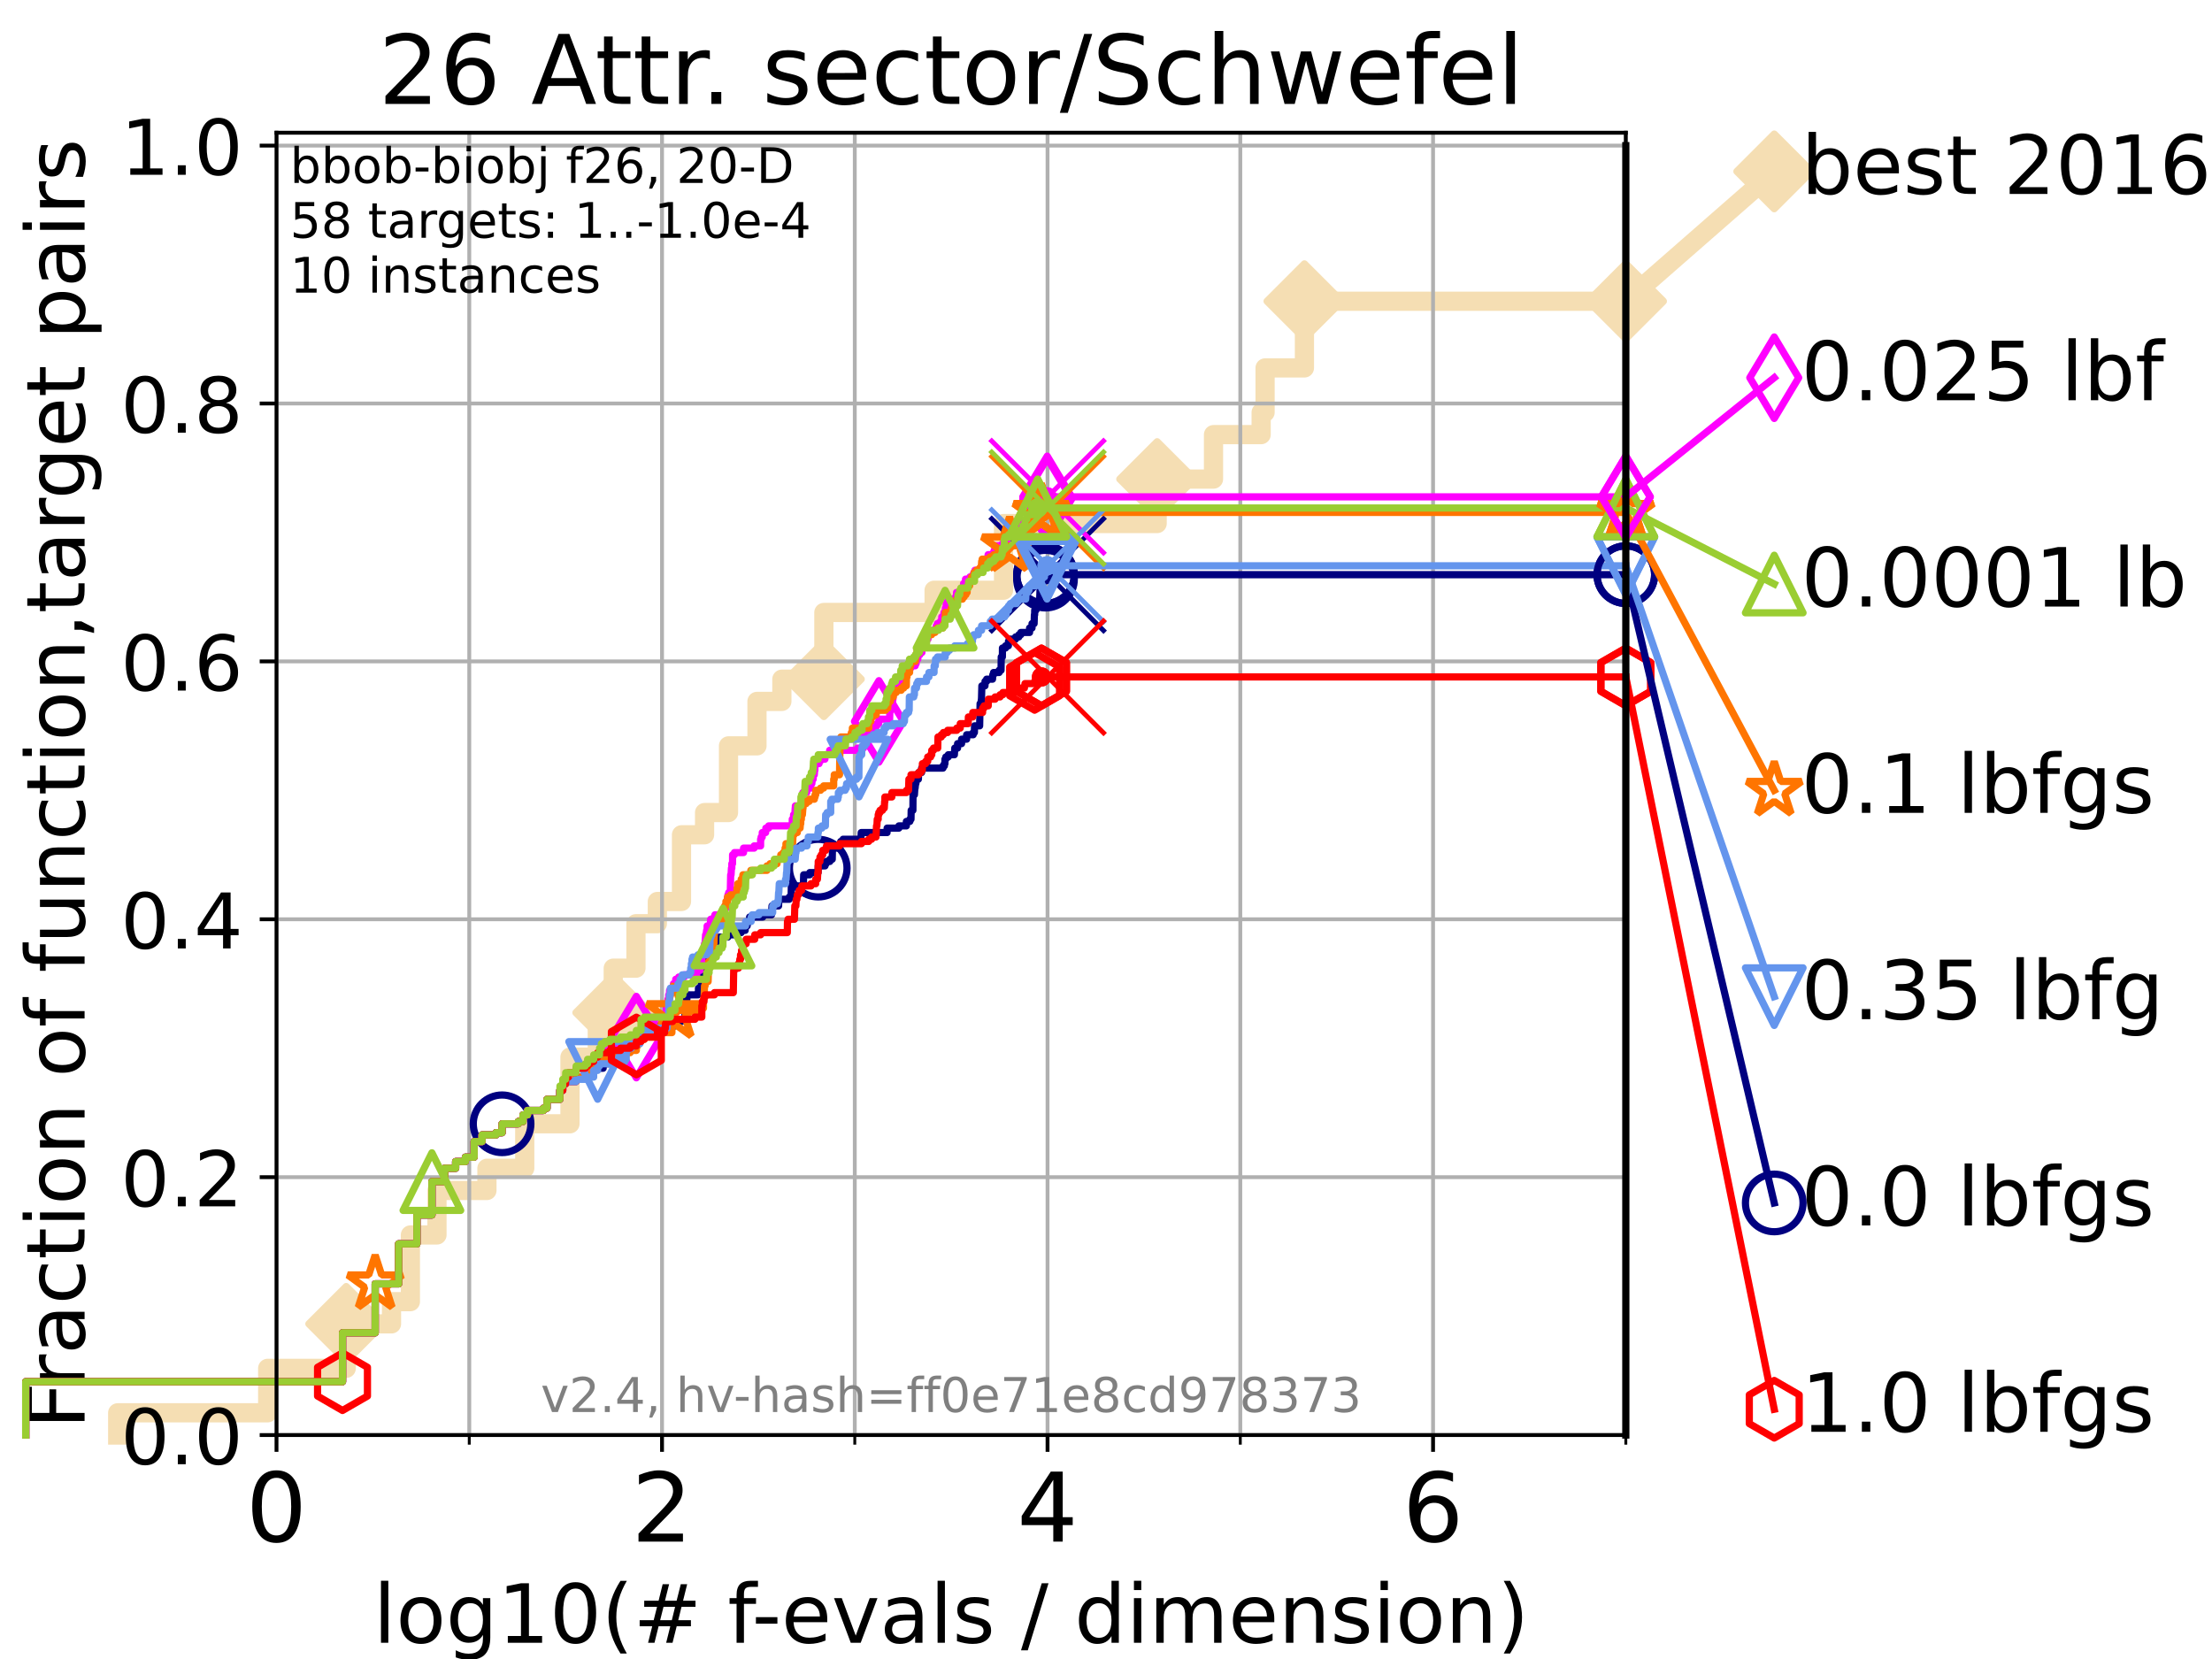<?xml version="1.0" encoding="utf-8" standalone="no"?>
<!DOCTYPE svg PUBLIC "-//W3C//DTD SVG 1.1//EN"
  "http://www.w3.org/Graphics/SVG/1.1/DTD/svg11.dtd">
<!-- Created with matplotlib (https://matplotlib.org/) -->
<svg height="345.6pt" version="1.1" viewBox="0 0 460.8 345.6" width="460.8pt" xmlns="http://www.w3.org/2000/svg" xmlns:xlink="http://www.w3.org/1999/xlink">
 <defs>
  <style type="text/css">*{stroke-linecap:butt;stroke-linejoin:round;}</style>
 </defs>
 <g id="figure_1">
  <g id="patch_1">
   <path d="M 0 345.6 
L 460.8 345.6 
L 460.8 0 
L 0 0 
z
" style="fill:#ffffff;"/>
  </g>
  <g id="axes_1">
   <g id="patch_2">
    <path d="M 57.6 298.944 
L 338.688 298.944 
L 338.688 27.648 
L 57.6 27.648 
z
" style="fill:#ffffff;"/>
   </g>
   <g id="line2d_1">
    <path d="M 24.516 298.944 
L 24.516 294.313 
L 55.763 294.313 
L 55.763 285.05 
L 72.125 285.05 
L 72.125 275.788 
L 81.557 275.788 
L 81.557 271.157 
L 85.492 271.157 
L 85.492 257.263 
L 91.03 257.263 
L 91.03 248.001 
L 101.436 248.001 
L 101.436 243.37 
L 109.312 243.37 
L 109.312 234.107 
L 118.734 234.107 
L 118.734 220.214 
L 124.426 220.214 
L 124.426 210.951 
L 127.752 210.951 
L 127.752 201.689 
L 132.482 201.689 
L 132.482 192.426 
L 136.934 192.426 
L 136.934 187.795 
L 141.969 187.795 
L 141.969 173.901 
L 146.776 173.901 
L 146.776 169.27 
L 151.76 169.27 
L 151.76 155.377 
L 157.692 155.377 
L 157.692 146.114 
L 162.877 146.114 
L 162.877 141.483 
L 171.626 141.483 
L 171.626 127.589 
L 194.587 127.589 
L 194.587 122.958 
L 209.053 122.958 
L 209.053 109.065 
L 241.056 109.065 
L 241.056 99.802 
L 252.795 99.802 
L 252.795 90.54 
L 262.719 90.54 
L 262.719 85.909 
L 263.539 85.909 
L 263.539 76.646 
L 271.736 76.646 
L 271.736 62.753 
L 338.688 62.753 
" style="fill:none;stroke:#f5deb3;stroke-linecap:square;stroke-width:4;"/>
   </g>
   <g id="line2d_2">
    <defs>
     <path d="M 0 7.778 
L 7.778 0 
L 0 -7.778 
L -7.778 0 
z
" id="mf9519669dc" style="stroke:#f5deb3;stroke-linejoin:miter;stroke-width:1.5;"/>
    </defs>
    <g>
     <use style="fill:#f5deb3;stroke:#f5deb3;stroke-linejoin:miter;stroke-width:1.5;" x="72.125" xlink:href="#mf9519669dc" y="275.788"/>
     <use style="fill:#f5deb3;stroke:#f5deb3;stroke-linejoin:miter;stroke-width:1.5;" x="127.752" xlink:href="#mf9519669dc" y="210.951"/>
     <use style="fill:#f5deb3;stroke:#f5deb3;stroke-linejoin:miter;stroke-width:1.5;" x="171.626" xlink:href="#mf9519669dc" y="141.483"/>
     <use style="fill:#f5deb3;stroke:#f5deb3;stroke-linejoin:miter;stroke-width:1.5;" x="241.056" xlink:href="#mf9519669dc" y="99.802"/>
     <use style="fill:#f5deb3;stroke:#f5deb3;stroke-linejoin:miter;stroke-width:1.5;" x="271.736" xlink:href="#mf9519669dc" y="62.753"/>
     <use style="fill:#f5deb3;stroke:#f5deb3;stroke-linejoin:miter;stroke-width:1.5;" x="338.688" xlink:href="#mf9519669dc" y="62.753"/>
    </g>
   </g>
   <g id="line2d_3">
    <path style="fill:none;stroke:#f5deb3;stroke-linecap:square;stroke-width:4;"/>
    <g/>
   </g>
   <g id="line2d_4">
    <path d="M 338.688 62.753 
L 369.608 35.706 
" style="fill:none;stroke:#f5deb3;stroke-linecap:square;stroke-width:4;"/>
    <g>
     <use style="fill:#f5deb3;stroke:#f5deb3;stroke-linejoin:miter;stroke-width:1.5;" x="338.688" xlink:href="#mf9519669dc" y="62.753"/>
     <use style="fill:#f5deb3;stroke:#f5deb3;stroke-linejoin:miter;stroke-width:1.5;" x="369.608" xlink:href="#mf9519669dc" y="35.706"/>
    </g>
   </g>
   <g id="matplotlib.axis_1">
    <g id="xtick_1">
     <g id="line2d_5">
      <path clip-path="url(#p3ac8ba2566)" d="M 57.6 298.944 
L 57.6 27.648 
" style="fill:none;stroke:#b0b0b0;stroke-linecap:square;stroke-width:0.8;"/>
     </g>
     <g id="line2d_6">
      <defs>
       <path d="M 0 0 
L 0 3.5 
" id="ma0793d0838" style="stroke:#000000;stroke-width:0.8;"/>
      </defs>
      <g>
       <use style="stroke:#000000;stroke-width:0.8;" x="57.6" xlink:href="#ma0793d0838" y="298.944"/>
      </g>
     </g>
     <g id="text_1">
      <!-- 0 -->
      <g transform="translate(51.237 321.141)scale(0.2 -0.2)">
       <defs>
        <path d="M 31.781 66.406 
Q 24.172 66.406 20.328 58.906 
Q 16.5 51.422 16.5 36.375 
Q 16.5 21.391 20.328 13.891 
Q 24.172 6.391 31.781 6.391 
Q 39.453 6.391 43.281 13.891 
Q 47.125 21.391 47.125 36.375 
Q 47.125 51.422 43.281 58.906 
Q 39.453 66.406 31.781 66.406 
z
M 31.781 74.219 
Q 44.047 74.219 50.516 64.516 
Q 56.984 54.828 56.984 36.375 
Q 56.984 17.969 50.516 8.266 
Q 44.047 -1.422 31.781 -1.422 
Q 19.531 -1.422 13.062 8.266 
Q 6.594 17.969 6.594 36.375 
Q 6.594 54.828 13.062 64.516 
Q 19.531 74.219 31.781 74.219 
z
" id="DejaVuSans-48"/>
       </defs>
       <use xlink:href="#DejaVuSans-48"/>
      </g>
     </g>
    </g>
    <g id="xtick_2">
     <g id="line2d_7">
      <path clip-path="url(#p3ac8ba2566)" d="M 137.911 298.944 
L 137.911 27.648 
" style="fill:none;stroke:#b0b0b0;stroke-linecap:square;stroke-width:0.8;"/>
     </g>
     <g id="line2d_8">
      <g>
       <use style="stroke:#000000;stroke-width:0.8;" x="137.911" xlink:href="#ma0793d0838" y="298.944"/>
      </g>
     </g>
     <g id="text_2">
      <!-- 2 -->
      <g transform="translate(131.548 321.141)scale(0.2 -0.2)">
       <defs>
        <path d="M 19.188 8.297 
L 53.609 8.297 
L 53.609 0 
L 7.328 0 
L 7.328 8.297 
Q 12.938 14.109 22.625 23.891 
Q 32.328 33.688 34.812 36.531 
Q 39.547 41.844 41.422 45.531 
Q 43.312 49.219 43.312 52.781 
Q 43.312 58.594 39.234 62.25 
Q 35.156 65.922 28.609 65.922 
Q 23.969 65.922 18.812 64.312 
Q 13.672 62.703 7.812 59.422 
L 7.812 69.391 
Q 13.766 71.781 18.938 73 
Q 24.125 74.219 28.422 74.219 
Q 39.75 74.219 46.484 68.547 
Q 53.219 62.891 53.219 53.422 
Q 53.219 48.922 51.531 44.891 
Q 49.859 40.875 45.406 35.406 
Q 44.188 33.984 37.641 27.219 
Q 31.109 20.453 19.188 8.297 
z
" id="DejaVuSans-50"/>
       </defs>
       <use xlink:href="#DejaVuSans-50"/>
      </g>
     </g>
    </g>
    <g id="xtick_3">
     <g id="line2d_9">
      <path clip-path="url(#p3ac8ba2566)" d="M 218.222 298.944 
L 218.222 27.648 
" style="fill:none;stroke:#b0b0b0;stroke-linecap:square;stroke-width:0.8;"/>
     </g>
     <g id="line2d_10">
      <g>
       <use style="stroke:#000000;stroke-width:0.8;" x="218.222" xlink:href="#ma0793d0838" y="298.944"/>
      </g>
     </g>
     <g id="text_3">
      <!-- 4 -->
      <g transform="translate(211.859 321.141)scale(0.2 -0.2)">
       <defs>
        <path d="M 37.797 64.312 
L 12.891 25.391 
L 37.797 25.391 
z
M 35.203 72.906 
L 47.609 72.906 
L 47.609 25.391 
L 58.016 25.391 
L 58.016 17.188 
L 47.609 17.188 
L 47.609 0 
L 37.797 0 
L 37.797 17.188 
L 4.891 17.188 
L 4.891 26.703 
z
" id="DejaVuSans-52"/>
       </defs>
       <use xlink:href="#DejaVuSans-52"/>
      </g>
     </g>
    </g>
    <g id="xtick_4">
     <g id="line2d_11">
      <path clip-path="url(#p3ac8ba2566)" d="M 298.533 298.944 
L 298.533 27.648 
" style="fill:none;stroke:#b0b0b0;stroke-linecap:square;stroke-width:0.8;"/>
     </g>
     <g id="line2d_12">
      <g>
       <use style="stroke:#000000;stroke-width:0.8;" x="298.533" xlink:href="#ma0793d0838" y="298.944"/>
      </g>
     </g>
     <g id="text_4">
      <!-- 6 -->
      <g transform="translate(292.17 321.141)scale(0.2 -0.2)">
       <defs>
        <path d="M 33.016 40.375 
Q 26.375 40.375 22.484 35.828 
Q 18.609 31.297 18.609 23.391 
Q 18.609 15.531 22.484 10.953 
Q 26.375 6.391 33.016 6.391 
Q 39.656 6.391 43.531 10.953 
Q 47.406 15.531 47.406 23.391 
Q 47.406 31.297 43.531 35.828 
Q 39.656 40.375 33.016 40.375 
z
M 52.594 71.297 
L 52.594 62.312 
Q 48.875 64.062 45.094 64.984 
Q 41.312 65.922 37.594 65.922 
Q 27.828 65.922 22.672 59.328 
Q 17.531 52.734 16.797 39.406 
Q 19.672 43.656 24.016 45.922 
Q 28.375 48.188 33.594 48.188 
Q 44.578 48.188 50.953 41.516 
Q 57.328 34.859 57.328 23.391 
Q 57.328 12.156 50.688 5.359 
Q 44.047 -1.422 33.016 -1.422 
Q 20.359 -1.422 13.672 8.266 
Q 6.984 17.969 6.984 36.375 
Q 6.984 53.656 15.188 63.938 
Q 23.391 74.219 37.203 74.219 
Q 40.922 74.219 44.703 73.484 
Q 48.484 72.75 52.594 71.297 
z
" id="DejaVuSans-54"/>
       </defs>
       <use xlink:href="#DejaVuSans-54"/>
      </g>
     </g>
    </g>
    <g id="xtick_5">
     <g id="line2d_13">
      <path clip-path="url(#p3ac8ba2566)" d="M 97.755 298.944 
L 97.755 27.648 
" style="fill:none;stroke:#b0b0b0;stroke-linecap:square;stroke-width:0.8;"/>
     </g>
     <g id="line2d_14">
      <defs>
       <path d="M 0 0 
L 0 2 
" id="m56dc65ee0f" style="stroke:#000000;stroke-width:0.6;"/>
      </defs>
      <g>
       <use style="stroke:#000000;stroke-width:0.6;" x="97.755" xlink:href="#m56dc65ee0f" y="298.944"/>
      </g>
     </g>
    </g>
    <g id="xtick_6">
     <g id="line2d_15">
      <path clip-path="url(#p3ac8ba2566)" d="M 178.066 298.944 
L 178.066 27.648 
" style="fill:none;stroke:#b0b0b0;stroke-linecap:square;stroke-width:0.8;"/>
     </g>
     <g id="line2d_16">
      <g>
       <use style="stroke:#000000;stroke-width:0.6;" x="178.066" xlink:href="#m56dc65ee0f" y="298.944"/>
      </g>
     </g>
    </g>
    <g id="xtick_7">
     <g id="line2d_17">
      <path clip-path="url(#p3ac8ba2566)" d="M 258.377 298.944 
L 258.377 27.648 
" style="fill:none;stroke:#b0b0b0;stroke-linecap:square;stroke-width:0.8;"/>
     </g>
     <g id="line2d_18">
      <g>
       <use style="stroke:#000000;stroke-width:0.6;" x="258.377" xlink:href="#m56dc65ee0f" y="298.944"/>
      </g>
     </g>
    </g>
    <g id="xtick_8">
     <g id="line2d_19">
      <path clip-path="url(#p3ac8ba2566)" d="M 338.688 298.944 
L 338.688 27.648 
" style="fill:none;stroke:#b0b0b0;stroke-linecap:square;stroke-width:0.8;"/>
     </g>
     <g id="line2d_20">
      <g>
       <use style="stroke:#000000;stroke-width:0.6;" x="338.688" xlink:href="#m56dc65ee0f" y="298.944"/>
      </g>
     </g>
    </g>
    <g id="text_5">
     <!-- log10(# f-evals / dimension) -->
     <g transform="translate(77.764 342.218)scale(0.17 -0.17)">
      <defs>
       <path d="M 9.422 75.984 
L 18.406 75.984 
L 18.406 0 
L 9.422 0 
z
" id="DejaVuSans-108"/>
       <path d="M 30.609 48.391 
Q 23.391 48.391 19.188 42.75 
Q 14.984 37.109 14.984 27.297 
Q 14.984 17.484 19.156 11.844 
Q 23.344 6.203 30.609 6.203 
Q 37.797 6.203 41.984 11.859 
Q 46.188 17.531 46.188 27.297 
Q 46.188 37.016 41.984 42.703 
Q 37.797 48.391 30.609 48.391 
z
M 30.609 56 
Q 42.328 56 49.016 48.375 
Q 55.719 40.766 55.719 27.297 
Q 55.719 13.875 49.016 6.219 
Q 42.328 -1.422 30.609 -1.422 
Q 18.844 -1.422 12.172 6.219 
Q 5.516 13.875 5.516 27.297 
Q 5.516 40.766 12.172 48.375 
Q 18.844 56 30.609 56 
z
" id="DejaVuSans-111"/>
       <path d="M 45.406 27.984 
Q 45.406 37.75 41.375 43.109 
Q 37.359 48.484 30.078 48.484 
Q 22.859 48.484 18.828 43.109 
Q 14.797 37.75 14.797 27.984 
Q 14.797 18.266 18.828 12.891 
Q 22.859 7.516 30.078 7.516 
Q 37.359 7.516 41.375 12.891 
Q 45.406 18.266 45.406 27.984 
z
M 54.391 6.781 
Q 54.391 -7.172 48.188 -13.984 
Q 42 -20.797 29.203 -20.797 
Q 24.469 -20.797 20.266 -20.094 
Q 16.062 -19.391 12.109 -17.922 
L 12.109 -9.188 
Q 16.062 -11.328 19.922 -12.344 
Q 23.781 -13.375 27.781 -13.375 
Q 36.625 -13.375 41.016 -8.766 
Q 45.406 -4.156 45.406 5.172 
L 45.406 9.625 
Q 42.625 4.781 38.281 2.391 
Q 33.938 0 27.875 0 
Q 17.828 0 11.672 7.656 
Q 5.516 15.328 5.516 27.984 
Q 5.516 40.672 11.672 48.328 
Q 17.828 56 27.875 56 
Q 33.938 56 38.281 53.609 
Q 42.625 51.219 45.406 46.391 
L 45.406 54.688 
L 54.391 54.688 
z
" id="DejaVuSans-103"/>
       <path d="M 12.406 8.297 
L 28.516 8.297 
L 28.516 63.922 
L 10.984 60.406 
L 10.984 69.391 
L 28.422 72.906 
L 38.281 72.906 
L 38.281 8.297 
L 54.391 8.297 
L 54.391 0 
L 12.406 0 
z
" id="DejaVuSans-49"/>
       <path d="M 31 75.875 
Q 24.469 64.656 21.281 53.656 
Q 18.109 42.672 18.109 31.391 
Q 18.109 20.125 21.312 9.062 
Q 24.516 -2 31 -13.188 
L 23.188 -13.188 
Q 15.875 -1.703 12.234 9.375 
Q 8.594 20.453 8.594 31.391 
Q 8.594 42.281 12.203 53.312 
Q 15.828 64.359 23.188 75.875 
z
" id="DejaVuSans-40"/>
       <path d="M 51.125 44 
L 36.922 44 
L 32.812 27.688 
L 47.125 27.688 
z
M 43.797 71.781 
L 38.719 51.516 
L 52.984 51.516 
L 58.109 71.781 
L 65.922 71.781 
L 60.891 51.516 
L 76.125 51.516 
L 76.125 44 
L 58.984 44 
L 54.984 27.688 
L 70.516 27.688 
L 70.516 20.219 
L 53.078 20.219 
L 48 0 
L 40.188 0 
L 45.219 20.219 
L 30.906 20.219 
L 25.875 0 
L 18.016 0 
L 23.094 20.219 
L 7.719 20.219 
L 7.719 27.688 
L 24.906 27.688 
L 29 44 
L 13.281 44 
L 13.281 51.516 
L 30.906 51.516 
L 35.891 71.781 
z
" id="DejaVuSans-35"/>
       <path id="DejaVuSans-32"/>
       <path d="M 37.109 75.984 
L 37.109 68.5 
L 28.516 68.5 
Q 23.688 68.5 21.797 66.547 
Q 19.922 64.594 19.922 59.516 
L 19.922 54.688 
L 34.719 54.688 
L 34.719 47.703 
L 19.922 47.703 
L 19.922 0 
L 10.891 0 
L 10.891 47.703 
L 2.297 47.703 
L 2.297 54.688 
L 10.891 54.688 
L 10.891 58.5 
Q 10.891 67.625 15.141 71.797 
Q 19.391 75.984 28.609 75.984 
z
" id="DejaVuSans-102"/>
       <path d="M 4.891 31.391 
L 31.203 31.391 
L 31.203 23.391 
L 4.891 23.391 
z
" id="DejaVuSans-45"/>
       <path d="M 56.203 29.594 
L 56.203 25.203 
L 14.891 25.203 
Q 15.484 15.922 20.484 11.062 
Q 25.484 6.203 34.422 6.203 
Q 39.594 6.203 44.453 7.469 
Q 49.312 8.734 54.109 11.281 
L 54.109 2.781 
Q 49.266 0.734 44.188 -0.344 
Q 39.109 -1.422 33.891 -1.422 
Q 20.797 -1.422 13.156 6.188 
Q 5.516 13.812 5.516 26.812 
Q 5.516 40.234 12.766 48.109 
Q 20.016 56 32.328 56 
Q 43.359 56 49.781 48.891 
Q 56.203 41.797 56.203 29.594 
z
M 47.219 32.234 
Q 47.125 39.594 43.094 43.984 
Q 39.062 48.391 32.422 48.391 
Q 24.906 48.391 20.391 44.141 
Q 15.875 39.891 15.188 32.172 
z
" id="DejaVuSans-101"/>
       <path d="M 2.984 54.688 
L 12.5 54.688 
L 29.594 8.797 
L 46.688 54.688 
L 56.203 54.688 
L 35.688 0 
L 23.484 0 
z
" id="DejaVuSans-118"/>
       <path d="M 34.281 27.484 
Q 23.391 27.484 19.188 25 
Q 14.984 22.516 14.984 16.5 
Q 14.984 11.719 18.141 8.906 
Q 21.297 6.109 26.703 6.109 
Q 34.188 6.109 38.703 11.406 
Q 43.219 16.703 43.219 25.484 
L 43.219 27.484 
z
M 52.203 31.203 
L 52.203 0 
L 43.219 0 
L 43.219 8.297 
Q 40.141 3.328 35.547 0.953 
Q 30.953 -1.422 24.312 -1.422 
Q 15.922 -1.422 10.953 3.297 
Q 6 8.016 6 15.922 
Q 6 25.141 12.172 29.828 
Q 18.359 34.516 30.609 34.516 
L 43.219 34.516 
L 43.219 35.406 
Q 43.219 41.609 39.141 45 
Q 35.062 48.391 27.688 48.391 
Q 23 48.391 18.547 47.266 
Q 14.109 46.141 10.016 43.891 
L 10.016 52.203 
Q 14.938 54.109 19.578 55.047 
Q 24.219 56 28.609 56 
Q 40.484 56 46.344 49.844 
Q 52.203 43.703 52.203 31.203 
z
" id="DejaVuSans-97"/>
       <path d="M 44.281 53.078 
L 44.281 44.578 
Q 40.484 46.531 36.375 47.5 
Q 32.281 48.484 27.875 48.484 
Q 21.188 48.484 17.844 46.438 
Q 14.5 44.391 14.5 40.281 
Q 14.5 37.156 16.891 35.375 
Q 19.281 33.594 26.516 31.984 
L 29.594 31.297 
Q 39.156 29.25 43.188 25.516 
Q 47.219 21.781 47.219 15.094 
Q 47.219 7.469 41.188 3.016 
Q 35.156 -1.422 24.609 -1.422 
Q 20.219 -1.422 15.453 -0.562 
Q 10.688 0.297 5.422 2 
L 5.422 11.281 
Q 10.406 8.688 15.234 7.391 
Q 20.062 6.109 24.812 6.109 
Q 31.156 6.109 34.562 8.281 
Q 37.984 10.453 37.984 14.406 
Q 37.984 18.062 35.516 20.016 
Q 33.062 21.969 24.703 23.781 
L 21.578 24.516 
Q 13.234 26.266 9.516 29.906 
Q 5.812 33.547 5.812 39.891 
Q 5.812 47.609 11.281 51.797 
Q 16.75 56 26.812 56 
Q 31.781 56 36.172 55.266 
Q 40.578 54.547 44.281 53.078 
z
" id="DejaVuSans-115"/>
       <path d="M 25.391 72.906 
L 33.688 72.906 
L 8.297 -9.281 
L 0 -9.281 
z
" id="DejaVuSans-47"/>
       <path d="M 45.406 46.391 
L 45.406 75.984 
L 54.391 75.984 
L 54.391 0 
L 45.406 0 
L 45.406 8.203 
Q 42.578 3.328 38.25 0.953 
Q 33.938 -1.422 27.875 -1.422 
Q 17.969 -1.422 11.734 6.484 
Q 5.516 14.406 5.516 27.297 
Q 5.516 40.188 11.734 48.094 
Q 17.969 56 27.875 56 
Q 33.938 56 38.25 53.625 
Q 42.578 51.266 45.406 46.391 
z
M 14.797 27.297 
Q 14.797 17.391 18.875 11.75 
Q 22.953 6.109 30.078 6.109 
Q 37.203 6.109 41.297 11.75 
Q 45.406 17.391 45.406 27.297 
Q 45.406 37.203 41.297 42.844 
Q 37.203 48.484 30.078 48.484 
Q 22.953 48.484 18.875 42.844 
Q 14.797 37.203 14.797 27.297 
z
" id="DejaVuSans-100"/>
       <path d="M 9.422 54.688 
L 18.406 54.688 
L 18.406 0 
L 9.422 0 
z
M 9.422 75.984 
L 18.406 75.984 
L 18.406 64.594 
L 9.422 64.594 
z
" id="DejaVuSans-105"/>
       <path d="M 52 44.188 
Q 55.375 50.25 60.062 53.125 
Q 64.75 56 71.094 56 
Q 79.641 56 84.281 50.016 
Q 88.922 44.047 88.922 33.016 
L 88.922 0 
L 79.891 0 
L 79.891 32.719 
Q 79.891 40.578 77.094 44.375 
Q 74.312 48.188 68.609 48.188 
Q 61.625 48.188 57.562 43.547 
Q 53.516 38.922 53.516 30.906 
L 53.516 0 
L 44.484 0 
L 44.484 32.719 
Q 44.484 40.625 41.703 44.406 
Q 38.922 48.188 33.109 48.188 
Q 26.219 48.188 22.156 43.531 
Q 18.109 38.875 18.109 30.906 
L 18.109 0 
L 9.078 0 
L 9.078 54.688 
L 18.109 54.688 
L 18.109 46.188 
Q 21.188 51.219 25.484 53.609 
Q 29.781 56 35.688 56 
Q 41.656 56 45.828 52.969 
Q 50 49.953 52 44.188 
z
" id="DejaVuSans-109"/>
       <path d="M 54.891 33.016 
L 54.891 0 
L 45.906 0 
L 45.906 32.719 
Q 45.906 40.484 42.875 44.328 
Q 39.844 48.188 33.797 48.188 
Q 26.516 48.188 22.312 43.547 
Q 18.109 38.922 18.109 30.906 
L 18.109 0 
L 9.078 0 
L 9.078 54.688 
L 18.109 54.688 
L 18.109 46.188 
Q 21.344 51.125 25.703 53.562 
Q 30.078 56 35.797 56 
Q 45.219 56 50.047 50.172 
Q 54.891 44.344 54.891 33.016 
z
" id="DejaVuSans-110"/>
       <path d="M 8.016 75.875 
L 15.828 75.875 
Q 23.141 64.359 26.781 53.312 
Q 30.422 42.281 30.422 31.391 
Q 30.422 20.453 26.781 9.375 
Q 23.141 -1.703 15.828 -13.188 
L 8.016 -13.188 
Q 14.5 -2 17.703 9.062 
Q 20.906 20.125 20.906 31.391 
Q 20.906 42.672 17.703 53.656 
Q 14.5 64.656 8.016 75.875 
z
" id="DejaVuSans-41"/>
      </defs>
      <use xlink:href="#DejaVuSans-108"/>
      <use x="27.783" xlink:href="#DejaVuSans-111"/>
      <use x="88.965" xlink:href="#DejaVuSans-103"/>
      <use x="152.441" xlink:href="#DejaVuSans-49"/>
      <use x="216.064" xlink:href="#DejaVuSans-48"/>
      <use x="279.688" xlink:href="#DejaVuSans-40"/>
      <use x="318.701" xlink:href="#DejaVuSans-35"/>
      <use x="402.49" xlink:href="#DejaVuSans-32"/>
      <use x="434.277" xlink:href="#DejaVuSans-102"/>
      <use x="463.982" xlink:href="#DejaVuSans-45"/>
      <use x="500.066" xlink:href="#DejaVuSans-101"/>
      <use x="561.59" xlink:href="#DejaVuSans-118"/>
      <use x="620.77" xlink:href="#DejaVuSans-97"/>
      <use x="682.049" xlink:href="#DejaVuSans-108"/>
      <use x="709.832" xlink:href="#DejaVuSans-115"/>
      <use x="761.932" xlink:href="#DejaVuSans-32"/>
      <use x="793.719" xlink:href="#DejaVuSans-47"/>
      <use x="827.41" xlink:href="#DejaVuSans-32"/>
      <use x="859.197" xlink:href="#DejaVuSans-100"/>
      <use x="922.674" xlink:href="#DejaVuSans-105"/>
      <use x="950.457" xlink:href="#DejaVuSans-109"/>
      <use x="1047.869" xlink:href="#DejaVuSans-101"/>
      <use x="1109.393" xlink:href="#DejaVuSans-110"/>
      <use x="1172.771" xlink:href="#DejaVuSans-115"/>
      <use x="1224.871" xlink:href="#DejaVuSans-105"/>
      <use x="1252.654" xlink:href="#DejaVuSans-111"/>
      <use x="1313.836" xlink:href="#DejaVuSans-110"/>
      <use x="1377.215" xlink:href="#DejaVuSans-41"/>
     </g>
    </g>
   </g>
   <g id="matplotlib.axis_2">
    <g id="ytick_1">
     <g id="line2d_21">
      <path clip-path="url(#p3ac8ba2566)" d="M 57.6 298.944 
L 338.688 298.944 
" style="fill:none;stroke:#b0b0b0;stroke-linecap:square;stroke-width:0.8;"/>
     </g>
     <g id="line2d_22">
      <defs>
       <path d="M 0 0 
L -3.5 0 
" id="m805d96d9d7" style="stroke:#000000;stroke-width:0.8;"/>
      </defs>
      <g>
       <use style="stroke:#000000;stroke-width:0.8;" x="57.6" xlink:href="#m805d96d9d7" y="298.944"/>
      </g>
     </g>
     <g id="text_6">
      <!-- 0.0 -->
      <g transform="translate(25.155 305.023)scale(0.16 -0.16)">
       <defs>
        <path d="M 10.688 12.406 
L 21 12.406 
L 21 0 
L 10.688 0 
z
" id="DejaVuSans-46"/>
       </defs>
       <use xlink:href="#DejaVuSans-48"/>
       <use x="63.623" xlink:href="#DejaVuSans-46"/>
       <use x="95.41" xlink:href="#DejaVuSans-48"/>
      </g>
     </g>
    </g>
    <g id="ytick_2">
     <g id="line2d_23">
      <path clip-path="url(#p3ac8ba2566)" d="M 57.6 245.222 
L 338.688 245.222 
" style="fill:none;stroke:#b0b0b0;stroke-linecap:square;stroke-width:0.8;"/>
     </g>
     <g id="line2d_24">
      <g>
       <use style="stroke:#000000;stroke-width:0.8;" x="57.6" xlink:href="#m805d96d9d7" y="245.222"/>
      </g>
     </g>
     <g id="text_7">
      <!-- 0.2 -->
      <g transform="translate(25.155 251.301)scale(0.16 -0.16)">
       <use xlink:href="#DejaVuSans-48"/>
       <use x="63.623" xlink:href="#DejaVuSans-46"/>
       <use x="95.41" xlink:href="#DejaVuSans-50"/>
      </g>
     </g>
    </g>
    <g id="ytick_3">
     <g id="line2d_25">
      <path clip-path="url(#p3ac8ba2566)" d="M 57.6 191.5 
L 338.688 191.5 
" style="fill:none;stroke:#b0b0b0;stroke-linecap:square;stroke-width:0.8;"/>
     </g>
     <g id="line2d_26">
      <g>
       <use style="stroke:#000000;stroke-width:0.8;" x="57.6" xlink:href="#m805d96d9d7" y="191.5"/>
      </g>
     </g>
     <g id="text_8">
      <!-- 0.4 -->
      <g transform="translate(25.155 197.579)scale(0.16 -0.16)">
       <use xlink:href="#DejaVuSans-48"/>
       <use x="63.623" xlink:href="#DejaVuSans-46"/>
       <use x="95.41" xlink:href="#DejaVuSans-52"/>
      </g>
     </g>
    </g>
    <g id="ytick_4">
     <g id="line2d_27">
      <path clip-path="url(#p3ac8ba2566)" d="M 57.6 137.778 
L 338.688 137.778 
" style="fill:none;stroke:#b0b0b0;stroke-linecap:square;stroke-width:0.8;"/>
     </g>
     <g id="line2d_28">
      <g>
       <use style="stroke:#000000;stroke-width:0.8;" x="57.6" xlink:href="#m805d96d9d7" y="137.778"/>
      </g>
     </g>
     <g id="text_9">
      <!-- 0.6 -->
      <g transform="translate(25.155 143.857)scale(0.16 -0.16)">
       <use xlink:href="#DejaVuSans-48"/>
       <use x="63.623" xlink:href="#DejaVuSans-46"/>
       <use x="95.41" xlink:href="#DejaVuSans-54"/>
      </g>
     </g>
    </g>
    <g id="ytick_5">
     <g id="line2d_29">
      <path clip-path="url(#p3ac8ba2566)" d="M 57.6 84.056 
L 338.688 84.056 
" style="fill:none;stroke:#b0b0b0;stroke-linecap:square;stroke-width:0.8;"/>
     </g>
     <g id="line2d_30">
      <g>
       <use style="stroke:#000000;stroke-width:0.8;" x="57.6" xlink:href="#m805d96d9d7" y="84.056"/>
      </g>
     </g>
     <g id="text_10">
      <!-- 0.8 -->
      <g transform="translate(25.155 90.135)scale(0.16 -0.16)">
       <defs>
        <path d="M 31.781 34.625 
Q 24.75 34.625 20.719 30.859 
Q 16.703 27.094 16.703 20.516 
Q 16.703 13.922 20.719 10.156 
Q 24.75 6.391 31.781 6.391 
Q 38.812 6.391 42.859 10.172 
Q 46.922 13.969 46.922 20.516 
Q 46.922 27.094 42.891 30.859 
Q 38.875 34.625 31.781 34.625 
z
M 21.922 38.812 
Q 15.578 40.375 12.031 44.719 
Q 8.5 49.078 8.5 55.328 
Q 8.5 64.062 14.719 69.141 
Q 20.953 74.219 31.781 74.219 
Q 42.672 74.219 48.875 69.141 
Q 55.078 64.062 55.078 55.328 
Q 55.078 49.078 51.531 44.719 
Q 48 40.375 41.703 38.812 
Q 48.828 37.156 52.797 32.312 
Q 56.781 27.484 56.781 20.516 
Q 56.781 9.906 50.312 4.234 
Q 43.844 -1.422 31.781 -1.422 
Q 19.734 -1.422 13.25 4.234 
Q 6.781 9.906 6.781 20.516 
Q 6.781 27.484 10.781 32.312 
Q 14.797 37.156 21.922 38.812 
z
M 18.312 54.391 
Q 18.312 48.734 21.844 45.562 
Q 25.391 42.391 31.781 42.391 
Q 38.141 42.391 41.719 45.562 
Q 45.312 48.734 45.312 54.391 
Q 45.312 60.062 41.719 63.234 
Q 38.141 66.406 31.781 66.406 
Q 25.391 66.406 21.844 63.234 
Q 18.312 60.062 18.312 54.391 
z
" id="DejaVuSans-56"/>
       </defs>
       <use xlink:href="#DejaVuSans-48"/>
       <use x="63.623" xlink:href="#DejaVuSans-46"/>
       <use x="95.41" xlink:href="#DejaVuSans-56"/>
      </g>
     </g>
    </g>
    <g id="ytick_6">
     <g id="line2d_31">
      <path clip-path="url(#p3ac8ba2566)" d="M 57.6 30.334 
L 338.688 30.334 
" style="fill:none;stroke:#b0b0b0;stroke-linecap:square;stroke-width:0.8;"/>
     </g>
     <g id="line2d_32">
      <g>
       <use style="stroke:#000000;stroke-width:0.8;" x="57.6" xlink:href="#m805d96d9d7" y="30.334"/>
      </g>
     </g>
     <g id="text_11">
      <!-- 1.0 -->
      <g transform="translate(25.155 36.413)scale(0.16 -0.16)">
       <use xlink:href="#DejaVuSans-49"/>
       <use x="63.623" xlink:href="#DejaVuSans-46"/>
       <use x="95.41" xlink:href="#DejaVuSans-48"/>
      </g>
     </g>
    </g>
    <g id="text_12">
     <!-- Fraction of function,target pairs -->
     <g transform="translate(17.62 297.681)rotate(-90)scale(0.17 -0.17)">
      <defs>
       <path d="M 9.812 72.906 
L 51.703 72.906 
L 51.703 64.594 
L 19.672 64.594 
L 19.672 43.109 
L 48.578 43.109 
L 48.578 34.812 
L 19.672 34.812 
L 19.672 0 
L 9.812 0 
z
" id="DejaVuSans-70"/>
       <path d="M 41.109 46.297 
Q 39.594 47.172 37.812 47.578 
Q 36.031 48 33.891 48 
Q 26.266 48 22.188 43.047 
Q 18.109 38.094 18.109 28.812 
L 18.109 0 
L 9.078 0 
L 9.078 54.688 
L 18.109 54.688 
L 18.109 46.188 
Q 20.953 51.172 25.484 53.578 
Q 30.031 56 36.531 56 
Q 37.453 56 38.578 55.875 
Q 39.703 55.766 41.062 55.516 
z
" id="DejaVuSans-114"/>
       <path d="M 48.781 52.594 
L 48.781 44.188 
Q 44.969 46.297 41.141 47.344 
Q 37.312 48.391 33.406 48.391 
Q 24.656 48.391 19.812 42.844 
Q 14.984 37.312 14.984 27.297 
Q 14.984 17.281 19.812 11.734 
Q 24.656 6.203 33.406 6.203 
Q 37.312 6.203 41.141 7.25 
Q 44.969 8.297 48.781 10.406 
L 48.781 2.094 
Q 45.016 0.344 40.984 -0.531 
Q 36.969 -1.422 32.422 -1.422 
Q 20.062 -1.422 12.781 6.344 
Q 5.516 14.109 5.516 27.297 
Q 5.516 40.672 12.859 48.328 
Q 20.219 56 33.016 56 
Q 37.156 56 41.109 55.141 
Q 45.062 54.297 48.781 52.594 
z
" id="DejaVuSans-99"/>
       <path d="M 18.312 70.219 
L 18.312 54.688 
L 36.812 54.688 
L 36.812 47.703 
L 18.312 47.703 
L 18.312 18.016 
Q 18.312 11.328 20.141 9.422 
Q 21.969 7.516 27.594 7.516 
L 36.812 7.516 
L 36.812 0 
L 27.594 0 
Q 17.188 0 13.234 3.875 
Q 9.281 7.766 9.281 18.016 
L 9.281 47.703 
L 2.688 47.703 
L 2.688 54.688 
L 9.281 54.688 
L 9.281 70.219 
z
" id="DejaVuSans-116"/>
       <path d="M 8.5 21.578 
L 8.5 54.688 
L 17.484 54.688 
L 17.484 21.922 
Q 17.484 14.156 20.5 10.266 
Q 23.531 6.391 29.594 6.391 
Q 36.859 6.391 41.078 11.031 
Q 45.312 15.672 45.312 23.688 
L 45.312 54.688 
L 54.297 54.688 
L 54.297 0 
L 45.312 0 
L 45.312 8.406 
Q 42.047 3.422 37.719 1 
Q 33.406 -1.422 27.688 -1.422 
Q 18.266 -1.422 13.375 4.438 
Q 8.5 10.297 8.5 21.578 
z
M 31.109 56 
z
" id="DejaVuSans-117"/>
       <path d="M 11.719 12.406 
L 22.016 12.406 
L 22.016 4 
L 14.016 -11.625 
L 7.719 -11.625 
L 11.719 4 
z
" id="DejaVuSans-44"/>
       <path d="M 18.109 8.203 
L 18.109 -20.797 
L 9.078 -20.797 
L 9.078 54.688 
L 18.109 54.688 
L 18.109 46.391 
Q 20.953 51.266 25.266 53.625 
Q 29.594 56 35.594 56 
Q 45.562 56 51.781 48.094 
Q 58.016 40.188 58.016 27.297 
Q 58.016 14.406 51.781 6.484 
Q 45.562 -1.422 35.594 -1.422 
Q 29.594 -1.422 25.266 0.953 
Q 20.953 3.328 18.109 8.203 
z
M 48.688 27.297 
Q 48.688 37.203 44.609 42.844 
Q 40.531 48.484 33.406 48.484 
Q 26.266 48.484 22.188 42.844 
Q 18.109 37.203 18.109 27.297 
Q 18.109 17.391 22.188 11.75 
Q 26.266 6.109 33.406 6.109 
Q 40.531 6.109 44.609 11.75 
Q 48.688 17.391 48.688 27.297 
z
" id="DejaVuSans-112"/>
      </defs>
      <use xlink:href="#DejaVuSans-70"/>
      <use x="50.27" xlink:href="#DejaVuSans-114"/>
      <use x="91.383" xlink:href="#DejaVuSans-97"/>
      <use x="152.662" xlink:href="#DejaVuSans-99"/>
      <use x="207.643" xlink:href="#DejaVuSans-116"/>
      <use x="246.852" xlink:href="#DejaVuSans-105"/>
      <use x="274.635" xlink:href="#DejaVuSans-111"/>
      <use x="335.816" xlink:href="#DejaVuSans-110"/>
      <use x="399.195" xlink:href="#DejaVuSans-32"/>
      <use x="430.982" xlink:href="#DejaVuSans-111"/>
      <use x="492.164" xlink:href="#DejaVuSans-102"/>
      <use x="527.369" xlink:href="#DejaVuSans-32"/>
      <use x="559.156" xlink:href="#DejaVuSans-102"/>
      <use x="594.361" xlink:href="#DejaVuSans-117"/>
      <use x="657.74" xlink:href="#DejaVuSans-110"/>
      <use x="721.119" xlink:href="#DejaVuSans-99"/>
      <use x="776.1" xlink:href="#DejaVuSans-116"/>
      <use x="815.309" xlink:href="#DejaVuSans-105"/>
      <use x="843.092" xlink:href="#DejaVuSans-111"/>
      <use x="904.273" xlink:href="#DejaVuSans-110"/>
      <use x="967.652" xlink:href="#DejaVuSans-44"/>
      <use x="999.439" xlink:href="#DejaVuSans-116"/>
      <use x="1038.648" xlink:href="#DejaVuSans-97"/>
      <use x="1099.928" xlink:href="#DejaVuSans-114"/>
      <use x="1139.291" xlink:href="#DejaVuSans-103"/>
      <use x="1202.768" xlink:href="#DejaVuSans-101"/>
      <use x="1264.291" xlink:href="#DejaVuSans-116"/>
      <use x="1303.5" xlink:href="#DejaVuSans-32"/>
      <use x="1335.287" xlink:href="#DejaVuSans-112"/>
      <use x="1398.764" xlink:href="#DejaVuSans-97"/>
      <use x="1460.043" xlink:href="#DejaVuSans-105"/>
      <use x="1487.826" xlink:href="#DejaVuSans-114"/>
      <use x="1528.939" xlink:href="#DejaVuSans-115"/>
     </g>
    </g>
   </g>
   <g id="line2d_33">
    <defs>
     <path d="M 0 1.5 
C 0.398 1.5 0.779 1.342 1.061 1.061 
C 1.342 0.779 1.5 0.398 1.5 0 
C 1.5 -0.398 1.342 -0.779 1.061 -1.061 
C 0.779 -1.342 0.398 -1.5 0 -1.5 
C -0.398 -1.5 -0.779 -1.342 -1.061 -1.061 
C -1.342 -0.779 -1.5 -0.398 -1.5 0 
C -1.5 0.398 -1.342 0.779 -1.061 1.061 
C -0.779 1.342 -0.398 1.5 0 1.5 
z
" id="m3acb110811" style="stroke:#f5deb3;"/>
    </defs>
    <g>
     <use style="fill:#f5deb3;stroke:#f5deb3;" x="271.736" xlink:href="#m3acb110811" y="62.753"/>
     <use style="fill:#f5deb3;stroke:#f5deb3;" x="271.736" xlink:href="#m3acb110811" y="62.753"/>
    </g>
   </g>
   <g id="line2d_34">
    <defs>
     <path d="M 0 1.5 
C 0.398 1.5 0.779 1.342 1.061 1.061 
C 1.342 0.779 1.5 0.398 1.5 0 
C 1.5 -0.398 1.342 -0.779 1.061 -1.061 
C 0.779 -1.342 0.398 -1.5 0 -1.5 
C -0.398 -1.5 -0.779 -1.342 -1.061 -1.061 
C -1.342 -0.779 -1.5 -0.398 -1.5 0 
C -1.5 0.398 -1.342 0.779 -1.061 1.061 
C -0.779 1.342 -0.398 1.5 0 1.5 
z
" id="m8809648c94" style="stroke:#000080;"/>
    </defs>
    <g>
     <use style="fill:#000080;stroke:#000080;" x="217.799" xlink:href="#m8809648c94" y="119.716"/>
     <use style="fill:#000080;stroke:#000080;" x="217.799" xlink:href="#m8809648c94" y="119.716"/>
    </g>
   </g>
   <g id="line2d_35">
    <path d="M 5.357 298.944 
L 5.357 287.829 
L 71.35 287.829 
L 71.35 277.64 
L 78.155 277.64 
L 78.155 267.452 
L 83.037 267.452 
L 83.037 259.116 
L 86.847 259.116 
L 86.847 253.095 
L 89.973 253.095 
L 89.973 246.148 
L 92.622 246.148 
L 92.622 243.37 
L 94.921 243.37 
L 94.921 241.98 
L 96.952 241.98 
L 96.952 241.054 
L 98.772 241.054 
L 98.772 237.812 
L 100.419 237.812 
L 100.419 236.423 
L 103.309 236.423 
L 103.309 235.96 
L 104.592 235.96 
L 104.592 234.107 
L 107.957 234.107 
L 107.957 233.644 
L 108.949 233.644 
L 108.949 232.255 
L 109.887 232.255 
L 109.887 231.328 
L 113.204 231.328 
L 113.204 230.865 
L 113.943 230.865 
L 113.943 229.013 
L 116.621 229.013 
L 116.621 227.16 
L 117.231 227.16 
L 117.231 225.771 
L 117.821 225.771 
L 117.821 225.308 
L 119.997 225.308 
L 119.997 224.382 
L 121.931 224.382 
L 121.953 223.455 
L 123.673 223.455 
L 123.673 222.529 
L 125.648 222.529 
L 125.648 221.603 
L 127.052 221.603 
L 127.052 221.14 
L 127.406 221.14 
L 127.406 220.214 
L 127.737 220.214 
L 127.737 219.75 
L 128.381 219.75 
L 128.381 218.824 
L 129.002 218.824 
L 129.002 217.898 
L 129.291 217.898 
L 129.291 217.435 
L 130.465 217.435 
L 130.465 216.972 
L 131.275 216.972 
L 131.275 216.509 
L 132.565 216.509 
L 132.565 215.582 
L 133.533 215.582 
L 133.533 215.119 
L 134.225 215.119 
L 134.225 214.656 
L 135.957 214.656 
L 135.957 213.73 
L 140.604 213.73 
L 140.604 212.804 
L 141.962 212.804 
L 141.962 212.34 
L 142.68 212.34 
L 142.68 211.414 
L 142.818 211.414 
L 142.818 210.025 
L 142.956 210.025 
L 142.956 208.172 
L 143.093 208.172 
L 143.093 207.246 
L 145.384 207.246 
L 145.384 206.783 
L 145.503 206.783 
L 145.503 205.857 
L 145.976 205.857 
L 145.976 205.394 
L 146.091 205.394 
L 146.091 204.467 
L 146.313 204.467 
L 146.313 204.004 
L 146.426 204.004 
L 146.431 202.152 
L 146.538 202.152 
L 146.543 198.447 
L 147.093 198.447 
L 147.093 197.521 
L 148.035 197.521 
L 148.035 196.594 
L 148.234 196.594 
L 148.234 196.131 
L 149.885 196.131 
L 149.885 195.205 
L 151.637 195.205 
L 151.637 194.742 
L 153.146 194.742 
L 153.146 194.279 
L 154.402 194.279 
L 154.402 193.816 
L 155.236 193.816 
L 155.236 192.889 
L 155.644 192.889 
L 155.644 192.426 
L 155.776 192.426 
L 155.776 191.963 
L 156.16 191.963 
L 156.16 191.037 
L 158.898 191.037 
L 158.898 190.574 
L 160.723 190.574 
L 160.821 188.721 
L 162.195 188.721 
L 162.241 187.332 
L 164.416 187.332 
L 164.416 186.869 
L 164.808 186.869 
L 164.847 184.553 
L 167.351 184.553 
L 167.419 182.238 
L 168.692 182.238 
L 168.692 181.775 
L 170.423 181.775 
L 170.451 180.385 
L 171.864 180.385 
L 171.864 179.922 
L 172.097 179.922 
L 172.097 179.459 
L 172.878 179.459 
L 172.878 178.996 
L 173.37 178.996 
L 173.417 176.68 
L 174.948 176.68 
L 174.948 175.754 
L 175.142 175.754 
L 175.142 175.291 
L 175.637 175.291 
L 175.637 174.828 
L 179.341 174.828 
L 179.409 173.438 
L 184.793 173.438 
L 184.806 172.512 
L 187.252 172.512 
L 187.252 172.049 
L 188.811 172.049 
L 188.811 171.123 
L 189.54 171.123 
L 189.54 170.66 
L 189.777 170.66 
L 189.814 168.807 
L 190.174 168.807 
L 190.201 165.565 
L 190.491 165.565 
L 190.581 164.176 
L 190.634 164.176 
L 190.723 163.25 
L 190.796 163.25 
L 190.891 162.323 
L 191.315 162.323 
L 191.377 160.934 
L 191.98 160.934 
L 191.996 160.008 
L 196.446 160.008 
L 196.446 159.545 
L 196.731 159.545 
L 196.731 159.082 
L 196.847 159.082 
L 196.847 158.155 
L 197.027 158.155 
L 197.027 157.692 
L 197.538 157.692 
L 197.538 157.229 
L 198.814 157.229 
L 198.896 155.84 
L 199.481 155.84 
L 199.481 154.914 
L 200.315 154.914 
L 200.315 153.987 
L 201.366 153.987 
L 201.366 153.061 
L 202.731 153.061 
L 202.731 152.598 
L 202.987 152.598 
L 203.009 151.209 
L 204.079 151.209 
L 204.17 146.577 
L 204.35 146.577 
L 204.446 145.651 
L 204.462 145.651 
L 204.539 142.872 
L 205.19 142.872 
L 205.196 141.946 
L 205.531 141.946 
L 205.531 141.483 
L 206.761 141.483 
L 206.82 140.557 
L 206.977 140.557 
L 206.977 140.094 
L 208.132 140.094 
L 208.132 139.631 
L 208.536 139.631 
L 208.577 136.852 
L 208.814 136.852 
L 208.827 134.999 
L 209.471 134.999 
L 209.471 134.536 
L 210.069 134.536 
L 210.078 133.61 
L 210.234 133.61 
L 210.234 133.147 
L 211.564 133.147 
L 211.564 132.684 
L 212.244 132.684 
L 212.244 132.221 
L 212.654 132.221 
L 212.654 131.757 
L 214.476 131.757 
L 214.476 130.831 
L 214.989 130.831 
L 214.989 129.905 
L 215.423 129.905 
L 215.481 128.053 
L 215.536 128.053 
L 215.545 127.126 
L 215.803 127.126 
L 215.848 125.737 
L 216.553 125.737 
L 216.652 122.958 
L 216.674 122.958 
L 216.778 121.106 
L 216.869 121.106 
L 216.869 120.643 
L 217.799 120.643 
L 217.799 119.716 
L 338.688 119.716 
L 338.688 119.716 
" style="fill:none;stroke:#000080;stroke-linecap:square;stroke-width:1.5;"/>
   </g>
   <g id="line2d_36">
    <defs>
     <path d="M 0 6 
C 1.591 6 3.117 5.368 4.243 4.243 
C 5.368 3.117 6 1.591 6 0 
C 6 -1.591 5.368 -3.117 4.243 -4.243 
C 3.117 -5.368 1.591 -6 0 -6 
C -1.591 -6 -3.117 -5.368 -4.243 -4.243 
C -5.368 -3.117 -6 -1.591 -6 0 
C -6 1.591 -5.368 3.117 -4.243 4.243 
C -3.117 5.368 -1.591 6 0 6 
z
" id="m8eae71acde" style="stroke:#000080;stroke-width:1.5;"/>
    </defs>
    <g>
     <use style="fill-opacity:0;stroke:#000080;stroke-width:1.5;" x="104.592" xlink:href="#m8eae71acde" y="234.107"/>
     <use style="fill-opacity:0;stroke:#000080;stroke-width:1.5;" x="170.451" xlink:href="#m8eae71acde" y="180.848"/>
     <use style="fill-opacity:0;stroke:#000080;stroke-width:1.5;" x="217.799" xlink:href="#m8eae71acde" y="120.643"/>
     <use style="fill-opacity:0;stroke:#000080;stroke-width:1.5;" x="217.799" xlink:href="#m8eae71acde" y="119.716"/>
     <use style="fill-opacity:0;stroke:#000080;stroke-width:1.5;" x="217.799" xlink:href="#m8eae71acde" y="119.716"/>
     <use style="fill-opacity:0;stroke:#000080;stroke-width:1.5;" x="338.688" xlink:href="#m8eae71acde" y="119.716"/>
    </g>
   </g>
   <g id="line2d_37">
    <path style="fill:none;stroke:#000080;stroke-linecap:square;stroke-width:1.5;"/>
    <g/>
   </g>
   <g id="line2d_38">
    <path clip-path="url(#p3ac8ba2566)" d="M 218.237 119.716 
" style="fill:none;stroke:#000080;stroke-linecap:square;stroke-width:1.5;"/>
    <defs>
     <path d="M -12 12 
L 12 -12 
M -12 -12 
L 12 12 
" id="m0f7230a697" style="stroke:#000080;"/>
    </defs>
    <g clip-path="url(#p3ac8ba2566)">
     <use style="fill:#000080;stroke:#000080;" x="218.237" xlink:href="#m0f7230a697" y="119.716"/>
    </g>
   </g>
   <g id="line2d_39">
    <defs>
     <path d="M 0 1.5 
C 0.398 1.5 0.779 1.342 1.061 1.061 
C 1.342 0.779 1.5 0.398 1.5 0 
C 1.5 -0.398 1.342 -0.779 1.061 -1.061 
C 0.779 -1.342 0.398 -1.5 0 -1.5 
C -0.398 -1.5 -0.779 -1.342 -1.061 -1.061 
C -1.342 -0.779 -1.5 -0.398 -1.5 0 
C -1.5 0.398 -1.342 0.779 -1.061 1.061 
C -0.779 1.342 -0.398 1.5 0 1.5 
z
" id="m9e9f3d5923" style="stroke:#ff00ff;"/>
    </defs>
    <g>
     <use style="fill:#ff00ff;stroke:#ff00ff;" x="218.155" xlink:href="#m9e9f3d5923" y="103.507"/>
     <use style="fill:#ff00ff;stroke:#ff00ff;" x="218.155" xlink:href="#m9e9f3d5923" y="103.507"/>
    </g>
   </g>
   <g id="line2d_40">
    <path d="M 5.357 298.944 
L 5.357 287.829 
L 71.35 287.829 
L 71.35 277.64 
L 78.155 277.64 
L 78.155 267.452 
L 83.037 267.452 
L 83.037 259.116 
L 86.847 259.116 
L 86.847 253.095 
L 89.973 253.095 
L 89.973 246.148 
L 92.622 246.148 
L 92.622 243.37 
L 94.921 243.37 
L 94.921 241.98 
L 96.952 241.98 
L 96.952 241.054 
L 98.772 241.054 
L 98.772 237.812 
L 100.419 237.812 
L 100.419 236.423 
L 103.309 236.423 
L 103.309 235.96 
L 104.592 235.96 
L 104.592 234.107 
L 107.957 234.107 
L 107.957 233.644 
L 108.949 233.644 
L 108.949 232.255 
L 109.887 232.255 
L 109.887 231.328 
L 113.204 231.328 
L 113.204 230.865 
L 113.943 230.865 
L 113.943 229.013 
L 116.621 229.013 
L 116.621 227.16 
L 117.231 227.16 
L 117.231 225.771 
L 117.821 225.771 
L 117.821 225.308 
L 119.997 225.308 
L 119.997 224.382 
L 121.931 224.382 
L 121.931 223.918 
L 122.844 223.918 
L 122.844 223.455 
L 123.274 223.455 
L 123.274 222.992 
L 123.673 222.992 
L 123.673 222.066 
L 124.101 222.066 
L 124.101 221.603 
L 124.892 221.603 
L 124.892 220.677 
L 126.014 220.677 
L 126.014 219.75 
L 126.372 219.75 
L 126.372 218.824 
L 127.052 218.824 
L 127.068 217.898 
L 129.291 217.898 
L 129.291 217.435 
L 131.018 217.435 
L 131.018 216.509 
L 131.275 216.509 
L 131.275 216.045 
L 132.565 216.045 
L 132.565 215.119 
L 133.533 215.119 
L 133.533 214.656 
L 134.225 214.656 
L 134.236 213.73 
L 134.901 213.73 
L 134.901 212.804 
L 136.362 212.804 
L 136.362 211.877 
L 138.795 211.877 
L 138.795 209.099 
L 139.14 209.099 
L 139.14 208.172 
L 139.309 208.172 
L 139.309 207.246 
L 139.478 207.246 
L 139.478 206.32 
L 139.809 206.32 
L 139.809 205.857 
L 140.295 205.857 
L 140.295 204.931 
L 140.76 204.931 
L 140.76 204.004 
L 141.379 204.004 
L 141.379 203.541 
L 142.533 203.541 
L 142.533 203.078 
L 145.144 203.078 
L 145.144 202.152 
L 145.855 202.152 
L 145.86 200.762 
L 146.086 200.762 
L 146.086 200.299 
L 146.2 200.299 
L 146.308 198.91 
L 146.538 198.91 
L 146.538 197.984 
L 146.649 197.984 
L 146.76 196.594 
L 146.875 196.594 
L 146.984 194.742 
L 147.093 194.742 
L 147.195 193.816 
L 147.308 193.816 
L 147.308 192.889 
L 147.937 192.889 
L 148.04 191.5 
L 148.743 191.5 
L 148.743 191.037 
L 148.929 191.037 
L 148.929 190.574 
L 150.87 190.574 
L 150.87 189.184 
L 151.301 189.184 
L 151.301 188.258 
L 151.47 188.258 
L 151.554 186.869 
L 151.637 186.869 
L 151.637 186.406 
L 151.803 186.406 
L 151.803 185.943 
L 152.13 185.943 
L 152.211 182.238 
L 152.292 182.238 
L 152.372 180.848 
L 152.451 180.848 
L 152.451 179.922 
L 152.602 179.922 
L 152.61 178.07 
L 152.999 178.07 
L 152.999 177.606 
L 154.893 177.606 
L 154.893 176.68 
L 157.099 176.68 
L 157.099 176.217 
L 158.447 176.217 
L 158.447 174.828 
L 158.559 174.828 
L 158.559 174.365 
L 158.79 174.365 
L 158.79 173.438 
L 159.495 173.438 
L 159.54 172.512 
L 160.121 172.512 
L 160.121 172.049 
L 165.042 172.049 
L 165.042 170.66 
L 165.31 170.66 
L 165.31 169.733 
L 165.576 169.733 
L 165.651 168.344 
L 165.688 168.344 
L 165.688 167.881 
L 167.085 167.881 
L 167.085 166.492 
L 167.218 166.492 
L 167.252 165.102 
L 168.056 165.102 
L 168.088 164.176 
L 168.909 164.176 
L 168.909 163.25 
L 169.124 163.25 
L 169.22 162.323 
L 169.402 162.323 
L 169.402 161.397 
L 169.635 161.397 
L 169.694 160.471 
L 169.754 160.471 
L 169.754 159.082 
L 170.622 159.082 
L 170.622 158.618 
L 170.844 158.618 
L 170.844 158.155 
L 171.841 158.155 
L 171.892 157.229 
L 172.834 157.229 
L 172.834 156.303 
L 178.634 156.303 
L 178.634 155.84 
L 179.875 155.84 
L 179.875 155.377 
L 180.04 155.377 
L 180.04 154.914 
L 180.373 154.914 
L 180.373 154.45 
L 180.747 154.45 
L 180.832 153.524 
L 181.018 153.524 
L 181.018 152.598 
L 181.546 152.598 
L 181.546 152.135 
L 182.382 152.135 
L 182.382 151.209 
L 182.665 151.209 
L 182.665 150.745 
L 183.043 150.745 
L 183.097 149.819 
L 185.323 149.819 
L 185.383 147.967 
L 185.608 147.967 
L 185.718 147.04 
L 185.867 147.04 
L 185.953 145.651 
L 186.019 145.651 
L 186.019 144.725 
L 186.136 144.725 
L 186.136 143.799 
L 186.341 143.799 
L 186.341 143.336 
L 187.025 143.336 
L 187.103 142.409 
L 187.294 142.409 
L 187.294 141.946 
L 187.469 141.946 
L 187.469 141.02 
L 187.983 141.02 
L 188.034 140.094 
L 188.438 140.094 
L 188.438 139.631 
L 188.563 139.631 
L 188.563 139.167 
L 189.734 139.167 
L 189.734 138.704 
L 190.648 138.704 
L 190.648 138.241 
L 190.854 138.241 
L 190.854 137.315 
L 191.2 137.315 
L 191.2 136.389 
L 191.621 136.389 
L 191.621 135.926 
L 192.051 135.926 
L 192.051 134.999 
L 192.305 134.999 
L 192.305 134.536 
L 192.574 134.536 
L 192.579 133.147 
L 193.313 133.147 
L 193.401 131.757 
L 194.292 131.757 
L 194.292 131.294 
L 194.914 131.294 
L 194.914 130.831 
L 195.043 130.831 
L 195.043 130.368 
L 195.251 130.368 
L 195.251 129.905 
L 195.893 129.905 
L 195.893 129.442 
L 196.18 129.442 
L 196.18 128.516 
L 196.643 128.516 
L 196.643 127.589 
L 196.938 127.589 
L 196.938 126.663 
L 197.102 126.663 
L 197.102 125.737 
L 197.355 125.737 
L 197.355 125.274 
L 198.089 125.274 
L 198.089 124.811 
L 199.047 124.811 
L 199.047 124.348 
L 199.259 124.348 
L 199.259 123.421 
L 200.334 123.421 
L 200.334 122.958 
L 200.669 122.958 
L 200.73 121.569 
L 201.091 121.569 
L 201.134 120.643 
L 202.052 120.643 
L 202.052 120.179 
L 202.677 120.179 
L 202.677 119.716 
L 202.869 119.716 
L 202.869 119.253 
L 203.103 119.253 
L 203.103 118.79 
L 204.506 118.79 
L 204.506 117.864 
L 204.828 117.864 
L 204.828 117.401 
L 205.372 117.401 
L 205.46 116.475 
L 205.747 116.475 
L 205.843 115.548 
L 207.108 115.548 
L 207.108 114.622 
L 207.356 114.622 
L 207.356 113.696 
L 209.166 113.696 
L 209.166 113.233 
L 209.672 113.233 
L 209.772 111.843 
L 209.877 111.843 
L 209.877 110.917 
L 211.602 110.917 
L 211.645 109.528 
L 211.914 109.528 
L 211.914 109.065 
L 213.101 109.065 
L 213.101 108.601 
L 215.529 108.601 
L 215.529 108.138 
L 215.916 108.138 
L 215.916 107.212 
L 216.726 107.212 
L 216.726 106.286 
L 217.137 106.286 
L 217.137 105.36 
L 217.389 105.36 
L 217.403 103.97 
L 218.155 103.97 
L 218.155 103.507 
L 338.688 103.507 
L 338.688 103.507 
" style="fill:none;stroke:#ff00ff;stroke-linecap:square;stroke-width:1.5;"/>
   </g>
   <g id="line2d_41">
    <defs>
     <path d="M 0 8.485 
L 5.091 0 
L 0 -8.485 
L -5.091 0 
z
" id="m909d6d946e" style="stroke:#ff00ff;stroke-linejoin:miter;stroke-width:1.5;"/>
    </defs>
    <g>
     <use style="fill-opacity:0;stroke:#ff00ff;stroke-linejoin:miter;stroke-width:1.5;" x="132.565" xlink:href="#m909d6d946e" y="216.045"/>
     <use style="fill-opacity:0;stroke:#ff00ff;stroke-linejoin:miter;stroke-width:1.5;" x="183.097" xlink:href="#m909d6d946e" y="150.282"/>
     <use style="fill-opacity:0;stroke:#ff00ff;stroke-linejoin:miter;stroke-width:1.5;" x="218.155" xlink:href="#m909d6d946e" y="103.97"/>
     <use style="fill-opacity:0;stroke:#ff00ff;stroke-linejoin:miter;stroke-width:1.5;" x="218.155" xlink:href="#m909d6d946e" y="103.507"/>
     <use style="fill-opacity:0;stroke:#ff00ff;stroke-linejoin:miter;stroke-width:1.5;" x="338.688" xlink:href="#m909d6d946e" y="103.507"/>
    </g>
   </g>
   <g id="line2d_42">
    <path style="fill:none;stroke:#ff00ff;stroke-linecap:square;stroke-width:1.5;"/>
    <g/>
   </g>
   <g id="line2d_43">
    <path clip-path="url(#p3ac8ba2566)" d="M 218.233 103.507 
" style="fill:none;stroke:#ff00ff;stroke-linecap:square;stroke-width:1.5;"/>
    <defs>
     <path d="M -12 12 
L 12 -12 
M -12 -12 
L 12 12 
" id="mc062c127e2" style="stroke:#ff00ff;"/>
    </defs>
    <g clip-path="url(#p3ac8ba2566)">
     <use style="fill:#ff00ff;stroke:#ff00ff;" x="218.233" xlink:href="#mc062c127e2" y="103.507"/>
    </g>
   </g>
   <g id="line2d_44">
    <defs>
     <path d="M 0 1.5 
C 0.398 1.5 0.779 1.342 1.061 1.061 
C 1.342 0.779 1.5 0.398 1.5 0 
C 1.5 -0.398 1.342 -0.779 1.061 -1.061 
C 0.779 -1.342 0.398 -1.5 0 -1.5 
C -0.398 -1.5 -0.779 -1.342 -1.061 -1.061 
C -1.342 -0.779 -1.5 -0.398 -1.5 0 
C -1.5 0.398 -1.342 0.779 -1.061 1.061 
C -0.779 1.342 -0.398 1.5 0 1.5 
z
" id="mcfef89eff2" style="stroke:#ff7500;"/>
    </defs>
    <g>
     <use style="fill:#ff7500;stroke:#ff7500;" x="216.903" xlink:href="#mcfef89eff2" y="106.749"/>
     <use style="fill:#ff7500;stroke:#ff7500;" x="216.903" xlink:href="#mcfef89eff2" y="106.749"/>
    </g>
   </g>
   <g id="line2d_45">
    <path d="M 5.357 298.944 
L 5.357 287.829 
L 71.35 287.829 
L 71.35 277.64 
L 78.155 277.64 
L 78.155 267.452 
L 83.037 267.452 
L 83.037 259.116 
L 86.847 259.116 
L 86.847 253.095 
L 89.973 253.095 
L 89.973 246.148 
L 92.622 246.148 
L 92.622 243.37 
L 94.921 243.37 
L 94.921 241.98 
L 96.952 241.98 
L 96.952 241.054 
L 98.772 241.054 
L 98.772 237.812 
L 100.419 237.812 
L 100.419 236.423 
L 103.309 236.423 
L 103.309 235.96 
L 104.592 235.96 
L 104.592 234.107 
L 107.957 234.107 
L 107.957 233.644 
L 108.949 233.644 
L 108.949 232.255 
L 109.887 232.255 
L 109.887 231.328 
L 113.204 231.328 
L 113.204 230.865 
L 113.943 230.865 
L 113.943 229.013 
L 116.621 229.013 
L 116.621 227.16 
L 117.231 227.16 
L 117.231 225.771 
L 117.821 225.771 
L 117.821 225.308 
L 119.997 225.308 
L 119.997 224.382 
L 121.931 224.382 
L 121.931 223.918 
L 123.274 223.918 
L 123.274 222.992 
L 123.673 222.992 
L 123.673 222.066 
L 124.501 222.066 
L 124.501 221.603 
L 124.892 221.603 
L 124.892 221.14 
L 125.648 221.14 
L 125.648 220.677 
L 127.052 220.677 
L 127.068 219.75 
L 129.291 219.75 
L 129.291 219.287 
L 131.275 219.287 
L 131.275 218.824 
L 132.565 218.824 
L 132.565 217.898 
L 132.824 217.898 
L 132.824 216.972 
L 133.533 216.972 
L 133.533 216.509 
L 134.225 216.509 
L 134.225 216.045 
L 136.757 216.045 
L 136.757 215.119 
L 139.973 215.119 
L 139.973 212.804 
L 140.295 212.804 
L 140.295 211.877 
L 140.454 211.877 
L 140.454 210.951 
L 140.922 210.951 
L 140.922 210.488 
L 145.615 210.488 
L 145.615 210.025 
L 146.543 210.025 
L 146.543 208.172 
L 146.655 208.172 
L 146.765 205.394 
L 146.875 205.394 
L 146.984 204.467 
L 147.515 204.467 
L 147.62 200.299 
L 147.937 200.299 
L 148.04 198.91 
L 148.244 198.91 
L 148.244 197.984 
L 148.545 197.984 
L 148.639 196.594 
L 148.738 196.594 
L 148.836 193.353 
L 149.127 193.353 
L 149.127 192.889 
L 149.7 192.889 
L 149.7 191.963 
L 150.155 191.963 
L 150.155 191.5 
L 150.7 191.5 
L 150.7 190.111 
L 150.875 190.111 
L 150.961 188.721 
L 151.219 188.721 
L 151.219 187.795 
L 151.558 187.795 
L 151.558 186.869 
L 152.215 186.869 
L 152.215 186.406 
L 153.46 186.406 
L 153.534 185.016 
L 153.683 185.016 
L 153.683 184.09 
L 154.406 184.09 
L 154.406 183.164 
L 154.688 183.164 
L 154.758 182.238 
L 156.415 182.238 
L 156.415 181.311 
L 159.763 181.311 
L 159.763 180.385 
L 160.425 180.385 
L 160.425 179.922 
L 161.874 179.922 
L 161.874 178.996 
L 162.649 178.996 
L 162.649 178.07 
L 163.171 178.07 
L 163.171 177.606 
L 163.544 177.606 
L 163.544 176.68 
L 163.725 176.68 
L 163.725 175.754 
L 165.122 175.754 
L 165.201 173.901 
L 165.418 173.901 
L 165.418 173.438 
L 166.098 173.438 
L 166.135 172.512 
L 166.672 172.512 
L 166.743 171.586 
L 166.813 171.586 
L 166.813 170.66 
L 166.945 170.66 
L 166.945 169.733 
L 167.152 169.733 
L 167.259 168.344 
L 167.293 168.344 
L 167.293 167.418 
L 167.922 167.418 
L 167.922 166.955 
L 168.559 166.955 
L 168.559 166.492 
L 169.644 166.492 
L 169.644 166.028 
L 169.784 166.028 
L 169.784 165.565 
L 169.931 165.565 
L 169.931 164.639 
L 170.929 164.639 
L 170.929 164.176 
L 171.579 164.176 
L 171.579 163.713 
L 173.671 163.713 
L 173.671 162.323 
L 173.788 162.323 
L 173.788 161.397 
L 174.885 161.397 
L 174.995 154.45 
L 175.038 154.45 
L 175.038 153.987 
L 175.171 153.987 
L 175.171 153.524 
L 177.22 153.524 
L 177.22 153.061 
L 177.361 153.061 
L 177.361 152.598 
L 177.563 152.598 
L 177.563 151.672 
L 180.996 151.672 
L 181.012 150.282 
L 181.414 150.282 
L 181.414 149.356 
L 181.804 149.356 
L 181.804 148.893 
L 182.529 148.893 
L 182.566 147.967 
L 184.455 147.967 
L 184.455 147.504 
L 184.953 147.504 
L 184.966 146.577 
L 185.104 146.577 
L 185.104 146.114 
L 185.479 146.114 
L 185.479 145.188 
L 186.091 145.188 
L 186.138 144.262 
L 186.693 144.262 
L 186.693 143.799 
L 187.732 143.799 
L 187.732 143.336 
L 188.255 143.336 
L 188.255 142.872 
L 188.805 142.872 
L 188.844 141.02 
L 188.949 141.02 
L 188.949 140.094 
L 189.487 140.094 
L 189.512 138.704 
L 189.711 138.704 
L 189.757 137.778 
L 190.695 137.778 
L 190.745 136.389 
L 191.03 136.389 
L 191.03 135.462 
L 191.498 135.462 
L 191.498 134.536 
L 191.769 134.536 
L 191.769 134.073 
L 192.241 134.073 
L 192.241 133.147 
L 192.435 133.147 
L 192.481 132.221 
L 194.084 132.221 
L 194.084 131.757 
L 194.775 131.757 
L 194.775 131.294 
L 195.258 131.294 
L 195.258 130.831 
L 196.396 130.831 
L 196.396 130.368 
L 196.608 130.368 
L 196.608 129.905 
L 196.805 129.905 
L 196.851 128.516 
L 196.926 128.516 
L 196.926 127.589 
L 198.155 127.589 
L 198.155 126.663 
L 198.596 126.663 
L 198.596 126.2 
L 198.779 126.2 
L 198.779 125.737 
L 198.938 125.737 
L 198.938 125.274 
L 199.29 125.274 
L 199.29 124.811 
L 200.503 124.811 
L 200.503 124.348 
L 200.848 124.348 
L 200.848 123.884 
L 201.206 123.884 
L 201.206 123.421 
L 201.469 123.421 
L 201.469 122.495 
L 201.635 122.495 
L 201.635 122.032 
L 201.983 122.032 
L 201.987 121.106 
L 202.283 121.106 
L 202.394 120.179 
L 202.937 120.179 
L 202.937 119.253 
L 203.427 119.253 
L 203.427 118.79 
L 204.079 118.79 
L 204.079 118.327 
L 204.417 118.327 
L 204.5 116.938 
L 204.609 116.938 
L 204.609 116.475 
L 206.231 116.475 
L 206.231 116.011 
L 206.995 116.011 
L 206.995 115.548 
L 208.394 115.548 
L 208.394 115.085 
L 209.749 115.085 
L 209.749 114.159 
L 210.306 114.159 
L 210.306 113.696 
L 211.699 113.696 
L 211.699 112.77 
L 212.042 112.77 
L 212.06 111.843 
L 213.768 111.843 
L 213.768 111.38 
L 214.16 111.38 
L 214.16 110.454 
L 214.656 110.454 
L 214.656 109.991 
L 214.966 109.991 
L 214.966 109.065 
L 216.026 109.065 
L 216.026 108.138 
L 216.83 108.138 
L 216.903 106.749 
L 338.688 106.749 
L 338.688 106.749 
" style="fill:none;stroke:#ff7500;stroke-linecap:square;stroke-width:1.5;"/>
   </g>
   <g id="line2d_46">
    <defs>
     <path d="M 0 -6 
L -1.347 -1.854 
L -5.706 -1.854 
L -2.18 0.708 
L -3.527 4.854 
L -0 2.292 
L 3.527 4.854 
L 2.18 0.708 
L 5.706 -1.854 
L 1.347 -1.854 
z
" id="m34fc8f43e5" style="stroke:#ff7500;stroke-linejoin:bevel;stroke-width:1.5;"/>
    </defs>
    <g>
     <use style="fill-opacity:0;stroke:#ff7500;stroke-linejoin:bevel;stroke-width:1.5;" x="78.155" xlink:href="#m34fc8f43e5" y="267.452"/>
     <use style="fill-opacity:0;stroke:#ff7500;stroke-linejoin:bevel;stroke-width:1.5;" x="140.454" xlink:href="#m34fc8f43e5" y="210.951"/>
     <use style="fill-opacity:0;stroke:#ff7500;stroke-linejoin:bevel;stroke-width:1.5;" x="210.306" xlink:href="#m34fc8f43e5" y="113.696"/>
     <use style="fill-opacity:0;stroke:#ff7500;stroke-linejoin:bevel;stroke-width:1.5;" x="216.903" xlink:href="#m34fc8f43e5" y="106.749"/>
     <use style="fill-opacity:0;stroke:#ff7500;stroke-linejoin:bevel;stroke-width:1.5;" x="216.903" xlink:href="#m34fc8f43e5" y="106.749"/>
     <use style="fill-opacity:0;stroke:#ff7500;stroke-linejoin:bevel;stroke-width:1.5;" x="338.688" xlink:href="#m34fc8f43e5" y="106.749"/>
    </g>
   </g>
   <g id="line2d_47">
    <path style="fill:none;stroke:#ff7500;stroke-linecap:square;stroke-width:1.5;"/>
    <g/>
   </g>
   <g id="line2d_48">
    <path clip-path="url(#p3ac8ba2566)" d="M 218.236 106.749 
" style="fill:none;stroke:#ff7500;stroke-linecap:square;stroke-width:1.5;"/>
    <defs>
     <path d="M -12 12 
L 12 -12 
M -12 -12 
L 12 12 
" id="m3800b3fbdc" style="stroke:#ff7500;"/>
    </defs>
    <g clip-path="url(#p3ac8ba2566)">
     <use style="fill:#ff7500;stroke:#ff7500;" x="218.236" xlink:href="#m3800b3fbdc" y="106.749"/>
    </g>
   </g>
   <g id="line2d_49">
    <defs>
     <path d="M 0 1.5 
C 0.398 1.5 0.779 1.342 1.061 1.061 
C 1.342 0.779 1.5 0.398 1.5 0 
C 1.5 -0.398 1.342 -0.779 1.061 -1.061 
C 0.779 -1.342 0.398 -1.5 0 -1.5 
C -0.398 -1.5 -0.779 -1.342 -1.061 -1.061 
C -1.342 -0.779 -1.5 -0.398 -1.5 0 
C -1.5 0.398 -1.342 0.779 -1.061 1.061 
C -0.779 1.342 -0.398 1.5 0 1.5 
z
" id="m80b9f7cde8" style="stroke:#6495ed;"/>
    </defs>
    <g>
     <use style="fill:#6495ed;stroke:#6495ed;" x="218.123" xlink:href="#m80b9f7cde8" y="117.864"/>
     <use style="fill:#6495ed;stroke:#6495ed;" x="218.123" xlink:href="#m80b9f7cde8" y="117.864"/>
    </g>
   </g>
   <g id="line2d_50">
    <path d="M 5.357 298.944 
L 5.357 287.829 
L 71.35 287.829 
L 71.35 277.64 
L 78.155 277.64 
L 78.155 267.452 
L 83.037 267.452 
L 83.037 259.116 
L 86.847 259.116 
L 86.847 253.095 
L 89.973 253.095 
L 89.973 246.148 
L 92.622 246.148 
L 92.622 243.37 
L 94.921 243.37 
L 94.921 241.98 
L 96.952 241.98 
L 96.952 241.054 
L 98.772 241.054 
L 98.772 237.812 
L 100.419 237.812 
L 100.419 236.423 
L 103.309 236.423 
L 103.309 235.96 
L 104.592 235.96 
L 104.592 234.107 
L 107.957 234.107 
L 107.957 233.644 
L 108.949 233.644 
L 108.949 232.255 
L 109.887 232.255 
L 109.887 231.328 
L 113.204 231.328 
L 113.204 230.865 
L 113.943 230.865 
L 113.943 229.013 
L 116.621 229.013 
L 116.621 227.16 
L 117.231 227.16 
L 117.231 225.771 
L 117.821 225.771 
L 117.821 225.308 
L 119.997 225.308 
L 119.997 224.845 
L 121.931 224.845 
L 121.931 224.382 
L 123.673 224.382 
L 123.673 222.992 
L 124.501 222.992 
L 124.501 222.066 
L 124.892 222.066 
L 124.892 221.603 
L 128.047 221.603 
L 128.047 221.14 
L 130.169 221.14 
L 130.169 220.677 
L 130.452 220.677 
L 130.465 218.824 
L 130.744 218.824 
L 130.744 218.361 
L 131.553 218.361 
L 131.553 217.435 
L 133.307 217.435 
L 133.307 216.509 
L 133.767 216.509 
L 133.767 216.045 
L 134.461 216.045 
L 134.461 214.656 
L 136.362 214.656 
L 136.362 214.193 
L 138.968 214.193 
L 138.968 213.267 
L 139.14 213.267 
L 139.14 211.877 
L 139.309 211.877 
L 139.309 208.635 
L 139.478 208.635 
L 139.478 207.246 
L 139.644 207.246 
L 139.644 205.857 
L 141.228 205.857 
L 141.228 204.931 
L 141.669 204.931 
L 141.676 204.004 
L 142.113 204.004 
L 142.113 203.078 
L 143.629 203.078 
L 143.629 202.615 
L 143.89 202.615 
L 143.89 201.689 
L 144.02 201.689 
L 144.02 200.762 
L 144.148 200.762 
L 144.148 199.836 
L 144.276 199.836 
L 144.276 199.373 
L 145.39 199.373 
L 145.39 198.91 
L 147.195 198.91 
L 147.195 198.447 
L 147.829 198.447 
L 147.932 195.205 
L 148.137 195.205 
L 148.137 194.742 
L 148.34 194.742 
L 148.34 193.816 
L 149.127 193.816 
L 149.127 193.353 
L 149.414 193.353 
L 149.414 192.889 
L 155.307 192.889 
L 155.313 191.963 
L 156.485 191.963 
L 156.485 191.037 
L 156.673 191.037 
L 156.673 190.574 
L 158.105 190.574 
L 158.105 190.111 
L 160.966 190.111 
L 160.966 188.721 
L 161.256 188.721 
L 161.256 188.258 
L 161.962 188.258 
L 161.962 187.795 
L 162.102 187.795 
L 162.193 185.943 
L 162.241 185.943 
L 162.331 184.09 
L 163.636 184.09 
L 163.636 183.164 
L 163.759 183.164 
L 163.846 181.775 
L 163.887 181.775 
L 163.97 179.459 
L 164.251 179.459 
L 164.251 178.996 
L 165.653 178.996 
L 165.759 177.606 
L 165.833 177.606 
L 165.84 176.68 
L 166.985 176.68 
L 166.985 176.217 
L 168.12 176.217 
L 168.185 175.291 
L 168.378 175.291 
L 168.378 174.365 
L 170.365 174.365 
L 170.393 173.438 
L 170.478 173.438 
L 170.478 172.512 
L 171.224 172.512 
L 171.224 172.049 
L 171.946 172.049 
L 171.997 169.733 
L 172.301 169.733 
L 172.301 169.27 
L 173.054 169.27 
L 173.055 166.955 
L 173.296 166.955 
L 173.296 166.492 
L 174.53 166.492 
L 174.53 166.028 
L 174.642 166.028 
L 174.642 165.102 
L 174.949 165.102 
L 174.949 164.639 
L 176.056 164.639 
L 176.056 164.176 
L 176.32 164.176 
L 176.36 163.25 
L 176.916 163.25 
L 176.916 162.787 
L 177.663 162.787 
L 177.663 162.323 
L 178.449 162.323 
L 178.449 161.86 
L 178.925 161.86 
L 178.96 157.692 
L 179.133 157.692 
L 179.133 157.229 
L 179.511 157.229 
L 179.544 155.84 
L 179.627 155.84 
L 179.627 155.377 
L 180.157 155.377 
L 180.157 154.914 
L 180.507 154.914 
L 180.507 153.987 
L 181.301 153.987 
L 181.301 153.524 
L 181.904 153.524 
L 181.904 153.061 
L 182.792 153.061 
L 182.792 152.598 
L 184.176 152.598 
L 184.176 151.672 
L 184.557 151.672 
L 184.557 151.209 
L 186.048 151.209 
L 186.048 150.745 
L 188.168 150.745 
L 188.168 150.282 
L 188.413 150.282 
L 188.464 148.893 
L 188.803 148.893 
L 188.803 148.43 
L 189.281 148.43 
L 189.281 147.967 
L 189.396 147.967 
L 189.435 145.188 
L 190.35 145.188 
L 190.35 144.725 
L 190.489 144.725 
L 190.51 143.336 
L 190.922 143.336 
L 190.971 142.409 
L 191.212 142.409 
L 191.212 141.946 
L 193.013 141.946 
L 193.013 141.02 
L 193.51 141.02 
L 193.51 140.094 
L 194.582 140.094 
L 194.589 138.704 
L 194.845 138.704 
L 194.885 137.315 
L 195.291 137.315 
L 195.291 136.852 
L 196.909 136.852 
L 196.909 135.926 
L 197.333 135.926 
L 197.333 135.462 
L 197.809 135.462 
L 197.809 134.999 
L 198.893 134.999 
L 198.893 134.536 
L 201.532 134.536 
L 201.532 134.073 
L 202.249 134.073 
L 202.249 133.61 
L 202.583 133.61 
L 202.583 132.684 
L 202.842 132.684 
L 202.842 132.221 
L 203.8 132.221 
L 203.819 131.294 
L 204.482 131.294 
L 204.482 130.368 
L 206.306 130.368 
L 206.306 129.442 
L 206.682 129.442 
L 206.682 128.979 
L 208.328 128.979 
L 208.328 128.516 
L 209.286 128.516 
L 209.286 128.053 
L 209.607 128.053 
L 209.607 127.126 
L 210.073 127.126 
L 210.111 126.2 
L 210.468 126.2 
L 210.468 125.737 
L 211.747 125.737 
L 211.747 125.274 
L 212.099 125.274 
L 212.099 124.811 
L 213.674 124.811 
L 213.74 123.421 
L 214.094 123.421 
L 214.094 122.958 
L 214.343 122.958 
L 214.371 122.032 
L 215.828 122.032 
L 215.828 121.569 
L 216.691 121.569 
L 216.691 120.643 
L 217.101 120.643 
L 217.101 120.179 
L 217.582 120.179 
L 217.582 119.253 
L 218.104 119.253 
L 218.123 117.864 
L 338.688 117.864 
L 338.688 117.864 
" style="fill:none;stroke:#6495ed;stroke-linecap:square;stroke-width:1.5;"/>
   </g>
   <g id="line2d_51">
    <defs>
     <path d="M -0 6 
L 6 -6 
L -6 -6 
z
" id="mcbb9166dec" style="stroke:#6495ed;stroke-linejoin:miter;stroke-width:1.5;"/>
    </defs>
    <g>
     <use style="fill-opacity:0;stroke:#6495ed;stroke-linejoin:miter;stroke-width:1.5;" x="124.501" xlink:href="#mcbb9166dec" y="222.992"/>
     <use style="fill-opacity:0;stroke:#6495ed;stroke-linejoin:miter;stroke-width:1.5;" x="178.943" xlink:href="#mcbb9166dec" y="160.008"/>
     <use style="fill-opacity:0;stroke:#6495ed;stroke-linejoin:miter;stroke-width:1.5;" x="218.123" xlink:href="#mcbb9166dec" y="118.79"/>
     <use style="fill-opacity:0;stroke:#6495ed;stroke-linejoin:miter;stroke-width:1.5;" x="218.123" xlink:href="#mcbb9166dec" y="117.864"/>
     <use style="fill-opacity:0;stroke:#6495ed;stroke-linejoin:miter;stroke-width:1.5;" x="338.688" xlink:href="#mcbb9166dec" y="117.864"/>
    </g>
   </g>
   <g id="line2d_52">
    <path style="fill:none;stroke:#6495ed;stroke-linecap:square;stroke-width:1.5;"/>
    <g/>
   </g>
   <g id="line2d_53">
    <path clip-path="url(#p3ac8ba2566)" d="M 218.231 117.864 
" style="fill:none;stroke:#6495ed;stroke-linecap:square;stroke-width:1.5;"/>
    <defs>
     <path d="M -12 12 
L 12 -12 
M -12 -12 
L 12 12 
" id="m485c9874e8" style="stroke:#6495ed;"/>
    </defs>
    <g clip-path="url(#p3ac8ba2566)">
     <use style="fill:#6495ed;stroke:#6495ed;" x="218.231" xlink:href="#m485c9874e8" y="117.864"/>
    </g>
   </g>
   <g id="line2d_54">
    <defs>
     <path d="M 0 1.5 
C 0.398 1.5 0.779 1.342 1.061 1.061 
C 1.342 0.779 1.5 0.398 1.5 0 
C 1.5 -0.398 1.342 -0.779 1.061 -1.061 
C 0.779 -1.342 0.398 -1.5 0 -1.5 
C -0.398 -1.5 -0.779 -1.342 -1.061 -1.061 
C -1.342 -0.779 -1.5 -0.398 -1.5 0 
C -1.5 0.398 -1.342 0.779 -1.061 1.061 
C -0.779 1.342 -0.398 1.5 0 1.5 
z
" id="m2da33f8fd2" style="stroke:#ff0000;"/>
    </defs>
    <g>
     <use style="fill:#ff0000;stroke:#ff0000;" x="216.96" xlink:href="#m2da33f8fd2" y="141.02"/>
     <use style="fill:#ff0000;stroke:#ff0000;" x="216.96" xlink:href="#m2da33f8fd2" y="141.02"/>
    </g>
   </g>
   <g id="line2d_55">
    <path d="M 5.357 298.944 
L 5.357 287.829 
L 71.35 287.829 
L 71.35 277.64 
L 78.155 277.64 
L 78.155 267.452 
L 83.037 267.452 
L 83.037 259.116 
L 86.847 259.116 
L 86.847 253.095 
L 89.973 253.095 
L 89.973 246.148 
L 92.622 246.148 
L 92.622 243.37 
L 94.921 243.37 
L 94.921 241.98 
L 96.952 241.98 
L 96.952 241.054 
L 98.772 241.054 
L 98.772 237.812 
L 100.419 237.812 
L 100.419 236.423 
L 103.309 236.423 
L 103.309 235.96 
L 104.592 235.96 
L 104.592 234.107 
L 107.957 234.107 
L 107.957 233.644 
L 108.949 233.644 
L 108.949 232.255 
L 109.887 232.255 
L 109.887 231.328 
L 113.204 231.328 
L 113.204 230.865 
L 113.943 230.865 
L 113.943 229.013 
L 116.621 229.013 
L 116.621 227.16 
L 117.231 227.16 
L 117.231 225.771 
L 117.821 225.771 
L 117.848 224.382 
L 118.417 224.382 
L 118.417 223.455 
L 119.997 223.455 
L 119.997 222.529 
L 121.931 222.529 
L 121.931 222.066 
L 122.405 222.066 
L 122.405 221.603 
L 122.844 221.603 
L 122.844 221.14 
L 123.673 221.14 
L 123.673 220.214 
L 124.501 220.214 
L 124.501 219.287 
L 127.052 219.287 
L 127.052 218.824 
L 129.291 218.824 
L 129.291 218.361 
L 131.275 218.361 
L 131.275 217.898 
L 132.565 217.898 
L 132.565 216.972 
L 133.533 216.972 
L 133.533 216.509 
L 134.225 216.509 
L 134.225 216.045 
L 136.952 216.045 
L 136.952 215.119 
L 138.443 215.119 
L 138.443 214.193 
L 138.62 214.193 
L 138.62 213.267 
L 138.795 213.267 
L 138.795 212.804 
L 140.127 212.804 
L 140.127 212.34 
L 144.771 212.34 
L 144.771 211.877 
L 146.2 211.877 
L 146.2 209.562 
L 146.313 209.562 
L 146.313 208.635 
L 146.649 208.635 
L 146.649 207.709 
L 146.87 207.709 
L 146.87 207.246 
L 148.831 207.246 
L 148.831 206.783 
L 152.763 206.783 
L 152.841 202.152 
L 152.996 202.152 
L 152.996 201.689 
L 153.824 201.689 
L 153.824 200.762 
L 154.047 200.762 
L 154.119 199.836 
L 154.263 199.836 
L 154.263 198.91 
L 154.477 198.91 
L 154.477 197.984 
L 154.688 197.984 
L 154.688 197.521 
L 154.824 197.521 
L 154.824 196.594 
L 155.441 196.594 
L 155.441 195.668 
L 157.226 195.668 
L 157.226 194.742 
L 158.455 194.742 
L 158.455 194.279 
L 164.009 194.279 
L 164.044 191.963 
L 164.166 191.963 
L 164.166 191.5 
L 165.497 191.5 
L 165.573 188.721 
L 165.796 188.721 
L 165.87 187.332 
L 166.017 187.332 
L 166.091 186.406 
L 166.342 186.406 
L 166.342 185.943 
L 166.487 185.943 
L 166.487 185.479 
L 166.975 185.479 
L 167.045 184.553 
L 168.937 184.553 
L 168.937 184.09 
L 169.928 184.09 
L 169.928 183.164 
L 170.281 183.164 
L 170.366 181.775 
L 170.423 181.775 
L 170.451 179.459 
L 170.816 179.459 
L 170.816 178.533 
L 171.086 178.533 
L 171.086 178.07 
L 171.388 178.07 
L 171.388 177.143 
L 172.021 177.143 
L 172.021 176.68 
L 172.177 176.68 
L 172.177 176.217 
L 174.906 176.217 
L 174.906 175.754 
L 179.46 175.754 
L 179.46 175.291 
L 180.966 175.291 
L 180.966 174.828 
L 181.576 174.828 
L 181.576 174.365 
L 182.492 174.365 
L 182.591 172.049 
L 182.676 172.049 
L 182.746 170.66 
L 182.944 170.66 
L 182.944 169.733 
L 183.065 169.733 
L 183.065 169.27 
L 183.326 169.27 
L 183.326 168.807 
L 183.832 168.807 
L 183.832 168.344 
L 184.212 168.344 
L 184.287 166.955 
L 184.338 166.955 
L 184.338 166.028 
L 185.787 166.028 
L 185.787 165.102 
L 188.84 165.102 
L 188.84 164.639 
L 189.263 164.639 
L 189.34 162.323 
L 189.776 162.323 
L 189.776 161.397 
L 191.359 161.397 
L 191.359 160.934 
L 191.837 160.934 
L 191.837 160.471 
L 192.135 160.471 
L 192.151 159.082 
L 192.822 159.082 
L 192.822 158.618 
L 193.26 158.618 
L 193.26 157.692 
L 193.862 157.692 
L 193.862 157.229 
L 194.102 157.229 
L 194.102 156.303 
L 194.465 156.303 
L 194.465 155.84 
L 195.346 155.84 
L 195.4 153.524 
L 196.09 153.524 
L 196.09 153.061 
L 196.516 153.061 
L 196.516 152.598 
L 197.421 152.598 
L 197.421 152.135 
L 199.318 152.135 
L 199.318 151.672 
L 200.039 151.672 
L 200.039 150.745 
L 201.695 150.745 
L 201.727 149.356 
L 202.641 149.356 
L 202.641 148.43 
L 204.691 148.43 
L 204.691 147.504 
L 204.987 147.504 
L 204.987 147.04 
L 205.869 147.04 
L 205.891 145.651 
L 207.296 145.651 
L 207.296 145.188 
L 208.327 145.188 
L 208.327 144.725 
L 208.919 144.725 
L 208.919 144.262 
L 211.394 144.262 
L 211.394 143.799 
L 211.524 143.799 
L 211.524 143.336 
L 213.403 143.336 
L 213.403 142.872 
L 213.516 142.872 
L 213.516 142.409 
L 215.527 142.409 
L 215.527 141.946 
L 216.196 141.946 
L 216.196 141.483 
L 216.96 141.483 
L 216.96 141.02 
L 338.688 141.02 
L 338.688 141.02 
" style="fill:none;stroke:#ff0000;stroke-linecap:square;stroke-width:1.5;"/>
   </g>
   <g id="line2d_56">
    <defs>
     <path d="M 0 -6 
L -5.196 -3 
L -5.196 3 
L -0 6 
L 5.196 3 
L 5.196 -3 
z
" id="m27b4981799" style="stroke:#ff0000;stroke-linejoin:miter;stroke-width:1.5;"/>
    </defs>
    <g>
     <use style="fill-opacity:0;stroke:#ff0000;stroke-linejoin:miter;stroke-width:1.5;" x="71.35" xlink:href="#m27b4981799" y="287.829"/>
     <use style="fill-opacity:0;stroke:#ff0000;stroke-linejoin:miter;stroke-width:1.5;" x="132.565" xlink:href="#m27b4981799" y="217.898"/>
     <use style="fill-opacity:0;stroke:#ff0000;stroke-linejoin:miter;stroke-width:1.5;" x="215.527" xlink:href="#m27b4981799" y="141.946"/>
     <use style="fill-opacity:0;stroke:#ff0000;stroke-linejoin:miter;stroke-width:1.5;" x="216.96" xlink:href="#m27b4981799" y="141.02"/>
     <use style="fill-opacity:0;stroke:#ff0000;stroke-linejoin:miter;stroke-width:1.5;" x="216.96" xlink:href="#m27b4981799" y="141.02"/>
     <use style="fill-opacity:0;stroke:#ff0000;stroke-linejoin:miter;stroke-width:1.5;" x="338.688" xlink:href="#m27b4981799" y="141.02"/>
    </g>
   </g>
   <g id="line2d_57">
    <path style="fill:none;stroke:#ff0000;stroke-linecap:square;stroke-width:1.5;"/>
    <g/>
   </g>
   <g id="line2d_58">
    <path clip-path="url(#p3ac8ba2566)" d="M 218.232 141.02 
" style="fill:none;stroke:#ff0000;stroke-linecap:square;stroke-width:1.5;"/>
    <defs>
     <path d="M -12 12 
L 12 -12 
M -12 -12 
L 12 12 
" id="m4a0d2e4b9e" style="stroke:#ff0000;"/>
    </defs>
    <g clip-path="url(#p3ac8ba2566)">
     <use style="fill:#ff0000;stroke:#ff0000;" x="218.232" xlink:href="#m4a0d2e4b9e" y="141.02"/>
    </g>
   </g>
   <g id="line2d_59">
    <defs>
     <path d="M 0 1.5 
C 0.398 1.5 0.779 1.342 1.061 1.061 
C 1.342 0.779 1.5 0.398 1.5 0 
C 1.5 -0.398 1.342 -0.779 1.061 -1.061 
C 0.779 -1.342 0.398 -1.5 0 -1.5 
C -0.398 -1.5 -0.779 -1.342 -1.061 -1.061 
C -1.342 -0.779 -1.5 -0.398 -1.5 0 
C -1.5 0.398 -1.342 0.779 -1.061 1.061 
C -0.779 1.342 -0.398 1.5 0 1.5 
z
" id="me26f6707f2" style="stroke:#9acd32;"/>
    </defs>
    <g>
     <use style="fill:#9acd32;stroke:#9acd32;" x="216.174" xlink:href="#me26f6707f2" y="105.823"/>
     <use style="fill:#9acd32;stroke:#9acd32;" x="216.174" xlink:href="#me26f6707f2" y="105.823"/>
    </g>
   </g>
   <g id="line2d_60">
    <path d="M 5.357 298.944 
L 5.357 287.829 
L 71.35 287.829 
L 71.35 277.64 
L 78.155 277.64 
L 78.155 267.452 
L 83.037 267.452 
L 83.037 259.116 
L 86.847 259.116 
L 86.847 253.095 
L 89.973 253.095 
L 89.973 246.148 
L 92.622 246.148 
L 92.622 243.37 
L 94.921 243.37 
L 94.921 241.98 
L 96.952 241.98 
L 96.952 241.054 
L 98.772 241.054 
L 98.772 237.812 
L 100.419 237.812 
L 100.419 236.423 
L 103.309 236.423 
L 103.309 235.96 
L 104.592 235.96 
L 104.592 234.107 
L 107.957 234.107 
L 107.957 233.644 
L 108.949 233.644 
L 108.949 232.255 
L 109.887 232.255 
L 109.887 231.328 
L 113.204 231.328 
L 113.204 230.865 
L 113.943 230.865 
L 113.943 229.013 
L 116.621 229.013 
L 116.651 226.234 
L 117.231 226.234 
L 117.231 224.845 
L 117.821 224.845 
L 117.848 223.455 
L 119.997 223.455 
L 120.021 222.066 
L 121.931 222.066 
L 121.931 221.603 
L 122.405 221.603 
L 122.405 220.677 
L 123.673 220.677 
L 123.673 219.75 
L 124.892 219.75 
L 124.892 218.361 
L 125.274 218.361 
L 125.274 217.435 
L 126.014 217.435 
L 126.014 216.972 
L 127.052 216.972 
L 127.052 216.509 
L 129.291 216.509 
L 129.291 216.045 
L 131.275 216.045 
L 131.275 215.582 
L 132.565 215.582 
L 132.565 214.656 
L 133.533 214.656 
L 133.544 212.34 
L 134.225 212.34 
L 134.225 211.877 
L 139.644 211.877 
L 139.644 210.488 
L 140.612 210.488 
L 140.612 209.099 
L 141.379 209.099 
L 141.379 208.172 
L 141.528 208.172 
L 141.528 207.246 
L 142.264 207.246 
L 142.264 206.32 
L 142.686 206.32 
L 142.686 205.394 
L 142.825 205.394 
L 142.825 204.931 
L 144.282 204.931 
L 144.282 204.467 
L 144.777 204.467 
L 144.777 204.004 
L 147.195 204.004 
L 147.201 202.615 
L 147.725 202.615 
L 147.725 201.689 
L 147.932 201.689 
L 147.932 200.762 
L 148.44 200.762 
L 148.445 199.836 
L 148.644 199.836 
L 148.644 199.373 
L 149.228 199.373 
L 149.228 198.447 
L 149.788 198.447 
L 149.788 197.521 
L 150.429 197.521 
L 150.429 197.057 
L 150.603 197.057 
L 150.611 195.205 
L 151.297 195.205 
L 151.305 193.816 
L 151.554 193.816 
L 151.633 192.426 
L 151.964 192.426 
L 151.964 191.963 
L 152.368 191.963 
L 152.375 191.037 
L 152.527 191.037 
L 152.606 188.721 
L 153.08 188.721 
L 153.08 187.795 
L 153.531 187.795 
L 153.531 187.332 
L 153.757 187.332 
L 153.757 186.869 
L 154.824 186.869 
L 154.824 185.943 
L 155.031 185.943 
L 155.031 185.479 
L 155.168 185.479 
L 155.168 185.016 
L 155.303 185.016 
L 155.371 182.701 
L 155.571 182.701 
L 155.571 182.238 
L 156.732 182.238 
L 156.732 181.311 
L 158.455 181.311 
L 158.455 180.848 
L 160.727 180.848 
L 160.727 180.385 
L 161.261 180.385 
L 161.309 178.996 
L 163.38 178.996 
L 163.38 178.07 
L 163.508 178.07 
L 163.508 177.606 
L 164.372 177.606 
L 164.372 177.143 
L 164.494 177.143 
L 164.494 175.754 
L 164.613 175.754 
L 164.692 173.438 
L 164.927 173.438 
L 164.927 172.975 
L 165.272 172.975 
L 165.31 172.049 
L 165.838 172.049 
L 165.875 170.196 
L 166.095 170.196 
L 166.167 167.881 
L 166.841 167.881 
L 166.844 166.028 
L 166.98 166.028 
L 166.98 165.565 
L 167.492 165.565 
L 167.492 165.102 
L 167.626 165.102 
L 167.727 162.787 
L 168.565 162.787 
L 168.627 161.86 
L 168.913 161.86 
L 169.005 160.934 
L 169.28 160.934 
L 169.372 160.008 
L 169.397 160.008 
L 169.458 158.618 
L 169.523 158.618 
L 169.523 158.155 
L 170.449 158.155 
L 170.449 157.229 
L 173.887 157.229 
L 173.887 156.766 
L 174.141 156.766 
L 174.141 156.303 
L 174.46 156.303 
L 174.46 155.84 
L 174.592 155.84 
L 174.592 155.377 
L 176.115 155.377 
L 176.217 153.987 
L 177.399 153.987 
L 177.399 153.524 
L 178.106 153.524 
L 178.106 152.598 
L 178.806 152.598 
L 178.806 152.135 
L 179.575 152.135 
L 179.575 151.209 
L 179.73 151.209 
L 179.73 150.745 
L 180.67 150.745 
L 180.67 150.282 
L 180.906 150.282 
L 180.906 149.356 
L 181.195 149.356 
L 181.195 147.967 
L 181.617 147.967 
L 181.617 147.04 
L 184.262 147.04 
L 184.262 146.577 
L 184.578 146.577 
L 184.578 145.651 
L 184.733 145.651 
L 184.757 144.262 
L 185.055 144.262 
L 185.055 143.799 
L 185.302 143.799 
L 185.302 143.336 
L 185.636 143.336 
L 185.744 142.409 
L 185.905 142.409 
L 185.905 141.946 
L 186.559 141.946 
L 186.559 141.02 
L 187.587 141.02 
L 187.645 139.631 
L 187.949 139.631 
L 187.949 138.704 
L 189.13 138.704 
L 189.13 138.241 
L 189.459 138.241 
L 189.459 137.315 
L 190.339 137.315 
L 190.339 136.852 
L 190.715 136.852 
L 190.715 136.389 
L 190.981 136.389 
L 190.981 135.926 
L 191.522 135.926 
L 191.627 134.536 
L 191.927 134.536 
L 191.927 134.073 
L 193.024 134.073 
L 193.126 132.684 
L 193.202 132.684 
L 193.209 131.294 
L 195.527 131.294 
L 195.527 130.831 
L 196.417 130.831 
L 196.417 130.368 
L 196.853 130.368 
L 196.878 128.979 
L 197.945 128.979 
L 197.945 128.516 
L 198.116 128.516 
L 198.116 128.053 
L 198.499 128.053 
L 198.499 127.126 
L 198.915 127.126 
L 198.915 126.663 
L 199.108 126.663 
L 199.108 126.2 
L 199.473 126.2 
L 199.584 123.884 
L 199.929 123.884 
L 199.929 122.958 
L 200.147 122.958 
L 200.147 122.495 
L 201.69 122.495 
L 201.784 121.106 
L 203.008 121.106 
L 203.064 119.716 
L 203.65 119.716 
L 203.65 119.253 
L 204.792 119.253 
L 204.792 118.79 
L 204.91 118.79 
L 204.91 118.327 
L 205.75 118.327 
L 205.75 117.401 
L 206.188 117.401 
L 206.188 116.938 
L 207.06 116.938 
L 207.06 116.475 
L 207.429 116.475 
L 207.429 116.011 
L 208.546 116.011 
L 208.546 115.548 
L 208.757 115.548 
L 208.82 114.159 
L 209.197 114.159 
L 209.229 112.306 
L 209.34 112.306 
L 209.34 111.843 
L 210.131 111.843 
L 210.131 111.38 
L 210.697 111.38 
L 210.697 110.917 
L 211.242 110.917 
L 211.242 110.454 
L 213.072 110.454 
L 213.072 109.528 
L 213.513 109.528 
L 213.528 108.138 
L 213.901 108.138 
L 213.901 107.212 
L 215.348 107.212 
L 215.348 106.749 
L 216.174 106.749 
L 216.174 105.823 
L 338.688 105.823 
L 338.688 105.823 
" style="fill:none;stroke:#9acd32;stroke-linecap:square;stroke-width:1.5;"/>
   </g>
   <g id="line2d_61">
    <defs>
     <path d="M 0 -6 
L -6 6 
L 6 6 
z
" id="m5fb7d0b68b" style="stroke:#9acd32;stroke-linejoin:miter;stroke-width:1.5;"/>
    </defs>
    <g>
     <use style="fill-opacity:0;stroke:#9acd32;stroke-linejoin:miter;stroke-width:1.5;" x="89.973" xlink:href="#m5fb7d0b68b" y="246.148"/>
     <use style="fill-opacity:0;stroke:#9acd32;stroke-linejoin:miter;stroke-width:1.5;" x="150.611" xlink:href="#m5fb7d0b68b" y="195.205"/>
     <use style="fill-opacity:0;stroke:#9acd32;stroke-linejoin:miter;stroke-width:1.5;" x="196.878" xlink:href="#m5fb7d0b68b" y="128.979"/>
     <use style="fill-opacity:0;stroke:#9acd32;stroke-linejoin:miter;stroke-width:1.5;" x="216.174" xlink:href="#m5fb7d0b68b" y="105.823"/>
     <use style="fill-opacity:0;stroke:#9acd32;stroke-linejoin:miter;stroke-width:1.5;" x="216.174" xlink:href="#m5fb7d0b68b" y="105.823"/>
     <use style="fill-opacity:0;stroke:#9acd32;stroke-linejoin:miter;stroke-width:1.5;" x="338.688" xlink:href="#m5fb7d0b68b" y="105.823"/>
    </g>
   </g>
   <g id="line2d_62">
    <path style="fill:none;stroke:#9acd32;stroke-linecap:square;stroke-width:1.5;"/>
    <g/>
   </g>
   <g id="line2d_63">
    <path clip-path="url(#p3ac8ba2566)" d="M 218.233 105.823 
" style="fill:none;stroke:#9acd32;stroke-linecap:square;stroke-width:1.5;"/>
    <defs>
     <path d="M -12 12 
L 12 -12 
M -12 -12 
L 12 12 
" id="m0b94208fe1" style="stroke:#9acd32;"/>
    </defs>
    <g clip-path="url(#p3ac8ba2566)">
     <use style="fill:#9acd32;stroke:#9acd32;" x="218.233" xlink:href="#m0b94208fe1" y="105.823"/>
    </g>
   </g>
   <g id="line2d_64">
    <path d="M 338.688 141.02 
L 369.608 293.572 
" style="fill:none;stroke:#ff0000;stroke-linecap:square;stroke-width:1.5;"/>
    <g>
     <use style="fill-opacity:0;stroke:#ff0000;stroke-linejoin:miter;stroke-width:1.5;" x="338.688" xlink:href="#m27b4981799" y="141.02"/>
     <use style="fill-opacity:0;stroke:#ff0000;stroke-linejoin:miter;stroke-width:1.5;" x="369.608" xlink:href="#m27b4981799" y="293.572"/>
    </g>
   </g>
   <g id="line2d_65">
    <path d="M 338.688 119.716 
L 369.608 250.594 
" style="fill:none;stroke:#000080;stroke-linecap:square;stroke-width:1.5;"/>
    <g>
     <use style="fill-opacity:0;stroke:#000080;stroke-width:1.5;" x="338.688" xlink:href="#m8eae71acde" y="119.716"/>
     <use style="fill-opacity:0;stroke:#000080;stroke-width:1.5;" x="369.608" xlink:href="#m8eae71acde" y="250.594"/>
    </g>
   </g>
   <g id="line2d_66">
    <path d="M 338.688 117.864 
L 369.608 207.617 
" style="fill:none;stroke:#6495ed;stroke-linecap:square;stroke-width:1.5;"/>
    <g>
     <use style="fill-opacity:0;stroke:#6495ed;stroke-linejoin:miter;stroke-width:1.5;" x="338.688" xlink:href="#mcbb9166dec" y="117.864"/>
     <use style="fill-opacity:0;stroke:#6495ed;stroke-linejoin:miter;stroke-width:1.5;" x="369.608" xlink:href="#mcbb9166dec" y="207.617"/>
    </g>
   </g>
   <g id="line2d_67">
    <path d="M 338.688 106.749 
L 369.608 164.639 
" style="fill:none;stroke:#ff7500;stroke-linecap:square;stroke-width:1.5;"/>
    <g>
     <use style="fill-opacity:0;stroke:#ff7500;stroke-linejoin:bevel;stroke-width:1.5;" x="338.688" xlink:href="#m34fc8f43e5" y="106.749"/>
     <use style="fill-opacity:0;stroke:#ff7500;stroke-linejoin:bevel;stroke-width:1.5;" x="369.608" xlink:href="#m34fc8f43e5" y="164.639"/>
    </g>
   </g>
   <g id="line2d_68">
    <path d="M 338.688 105.823 
L 369.608 121.661 
" style="fill:none;stroke:#9acd32;stroke-linecap:square;stroke-width:1.5;"/>
    <g>
     <use style="fill-opacity:0;stroke:#9acd32;stroke-linejoin:miter;stroke-width:1.5;" x="338.688" xlink:href="#m5fb7d0b68b" y="105.823"/>
     <use style="fill-opacity:0;stroke:#9acd32;stroke-linejoin:miter;stroke-width:1.5;" x="369.608" xlink:href="#m5fb7d0b68b" y="121.661"/>
    </g>
   </g>
   <g id="line2d_69">
    <path d="M 338.688 103.507 
L 369.608 78.684 
" style="fill:none;stroke:#ff00ff;stroke-linecap:square;stroke-width:1.5;"/>
    <g>
     <use style="fill-opacity:0;stroke:#ff00ff;stroke-linejoin:miter;stroke-width:1.5;" x="338.688" xlink:href="#m909d6d946e" y="103.507"/>
     <use style="fill-opacity:0;stroke:#ff00ff;stroke-linejoin:miter;stroke-width:1.5;" x="369.608" xlink:href="#m909d6d946e" y="78.684"/>
    </g>
   </g>
   <g id="line2d_70">
    <path d="M 338.688 298.944 
L 338.688 30.334 
" style="fill:none;stroke:#000000;stroke-linecap:square;stroke-width:1.5;"/>
   </g>
   <g id="patch_3">
    <path d="M 57.6 298.944 
L 57.6 27.648 
" style="fill:none;stroke:#000000;stroke-linecap:square;stroke-linejoin:miter;stroke-width:0.8;"/>
   </g>
   <g id="patch_4">
    <path d="M 338.688 298.944 
L 338.688 27.648 
" style="fill:none;stroke:#000000;stroke-linecap:square;stroke-linejoin:miter;stroke-width:0.8;"/>
   </g>
   <g id="patch_5">
    <path d="M 57.6 298.944 
L 338.688 298.944 
" style="fill:none;stroke:#000000;stroke-linecap:square;stroke-linejoin:miter;stroke-width:0.8;"/>
   </g>
   <g id="patch_6">
    <path d="M 57.6 27.648 
L 338.688 27.648 
" style="fill:none;stroke:#000000;stroke-linecap:square;stroke-linejoin:miter;stroke-width:0.8;"/>
   </g>
   <g id="text_13">
    <!-- 1.0 lbfgs -->
    <g transform="translate(375.229 298.263)scale(0.17 -0.17)">
     <defs>
      <path d="M 48.688 27.297 
Q 48.688 37.203 44.609 42.844 
Q 40.531 48.484 33.406 48.484 
Q 26.266 48.484 22.188 42.844 
Q 18.109 37.203 18.109 27.297 
Q 18.109 17.391 22.188 11.75 
Q 26.266 6.109 33.406 6.109 
Q 40.531 6.109 44.609 11.75 
Q 48.688 17.391 48.688 27.297 
z
M 18.109 46.391 
Q 20.953 51.266 25.266 53.625 
Q 29.594 56 35.594 56 
Q 45.562 56 51.781 48.094 
Q 58.016 40.188 58.016 27.297 
Q 58.016 14.406 51.781 6.484 
Q 45.562 -1.422 35.594 -1.422 
Q 29.594 -1.422 25.266 0.953 
Q 20.953 3.328 18.109 8.203 
L 18.109 0 
L 9.078 0 
L 9.078 75.984 
L 18.109 75.984 
z
" id="DejaVuSans-98"/>
     </defs>
     <use xlink:href="#DejaVuSans-49"/>
     <use x="63.623" xlink:href="#DejaVuSans-46"/>
     <use x="95.41" xlink:href="#DejaVuSans-48"/>
     <use x="159.033" xlink:href="#DejaVuSans-32"/>
     <use x="190.82" xlink:href="#DejaVuSans-108"/>
     <use x="218.604" xlink:href="#DejaVuSans-98"/>
     <use x="282.08" xlink:href="#DejaVuSans-102"/>
     <use x="317.285" xlink:href="#DejaVuSans-103"/>
     <use x="380.762" xlink:href="#DejaVuSans-115"/>
    </g>
   </g>
   <g id="text_14">
    <!-- 0.0 lbfgs -->
    <g transform="translate(375.229 255.285)scale(0.17 -0.17)">
     <use xlink:href="#DejaVuSans-48"/>
     <use x="63.623" xlink:href="#DejaVuSans-46"/>
     <use x="95.41" xlink:href="#DejaVuSans-48"/>
     <use x="159.033" xlink:href="#DejaVuSans-32"/>
     <use x="190.82" xlink:href="#DejaVuSans-108"/>
     <use x="218.604" xlink:href="#DejaVuSans-98"/>
     <use x="282.08" xlink:href="#DejaVuSans-102"/>
     <use x="317.285" xlink:href="#DejaVuSans-103"/>
     <use x="380.762" xlink:href="#DejaVuSans-115"/>
    </g>
   </g>
   <g id="text_15">
    <!-- 0.35 lbfg -->
    <g transform="translate(375.229 212.308)scale(0.17 -0.17)">
     <defs>
      <path d="M 40.578 39.312 
Q 47.656 37.797 51.625 33 
Q 55.609 28.219 55.609 21.188 
Q 55.609 10.406 48.188 4.484 
Q 40.766 -1.422 27.094 -1.422 
Q 22.516 -1.422 17.656 -0.516 
Q 12.797 0.391 7.625 2.203 
L 7.625 11.719 
Q 11.719 9.328 16.594 8.109 
Q 21.484 6.891 26.812 6.891 
Q 36.078 6.891 40.938 10.547 
Q 45.797 14.203 45.797 21.188 
Q 45.797 27.641 41.281 31.266 
Q 36.766 34.906 28.719 34.906 
L 20.219 34.906 
L 20.219 43.016 
L 29.109 43.016 
Q 36.375 43.016 40.234 45.922 
Q 44.094 48.828 44.094 54.297 
Q 44.094 59.906 40.109 62.906 
Q 36.141 65.922 28.719 65.922 
Q 24.656 65.922 20.016 65.031 
Q 15.375 64.156 9.812 62.312 
L 9.812 71.094 
Q 15.438 72.656 20.344 73.438 
Q 25.25 74.219 29.594 74.219 
Q 40.828 74.219 47.359 69.109 
Q 53.906 64.016 53.906 55.328 
Q 53.906 49.266 50.438 45.094 
Q 46.969 40.922 40.578 39.312 
z
" id="DejaVuSans-51"/>
      <path d="M 10.797 72.906 
L 49.516 72.906 
L 49.516 64.594 
L 19.828 64.594 
L 19.828 46.734 
Q 21.969 47.469 24.109 47.828 
Q 26.266 48.188 28.422 48.188 
Q 40.625 48.188 47.75 41.5 
Q 54.891 34.812 54.891 23.391 
Q 54.891 11.625 47.562 5.094 
Q 40.234 -1.422 26.906 -1.422 
Q 22.312 -1.422 17.547 -0.641 
Q 12.797 0.141 7.719 1.703 
L 7.719 11.625 
Q 12.109 9.234 16.797 8.062 
Q 21.484 6.891 26.703 6.891 
Q 35.156 6.891 40.078 11.328 
Q 45.016 15.766 45.016 23.391 
Q 45.016 31 40.078 35.438 
Q 35.156 39.891 26.703 39.891 
Q 22.75 39.891 18.812 39.016 
Q 14.891 38.141 10.797 36.281 
z
" id="DejaVuSans-53"/>
     </defs>
     <use xlink:href="#DejaVuSans-48"/>
     <use x="63.623" xlink:href="#DejaVuSans-46"/>
     <use x="95.41" xlink:href="#DejaVuSans-51"/>
     <use x="159.033" xlink:href="#DejaVuSans-53"/>
     <use x="222.656" xlink:href="#DejaVuSans-32"/>
     <use x="254.443" xlink:href="#DejaVuSans-108"/>
     <use x="282.227" xlink:href="#DejaVuSans-98"/>
     <use x="345.703" xlink:href="#DejaVuSans-102"/>
     <use x="380.908" xlink:href="#DejaVuSans-103"/>
    </g>
   </g>
   <g id="text_16">
    <!-- 0.1 lbfgs -->
    <g transform="translate(375.229 169.33)scale(0.17 -0.17)">
     <use xlink:href="#DejaVuSans-48"/>
     <use x="63.623" xlink:href="#DejaVuSans-46"/>
     <use x="95.41" xlink:href="#DejaVuSans-49"/>
     <use x="159.033" xlink:href="#DejaVuSans-32"/>
     <use x="190.82" xlink:href="#DejaVuSans-108"/>
     <use x="218.604" xlink:href="#DejaVuSans-98"/>
     <use x="282.08" xlink:href="#DejaVuSans-102"/>
     <use x="317.285" xlink:href="#DejaVuSans-103"/>
     <use x="380.762" xlink:href="#DejaVuSans-115"/>
    </g>
   </g>
   <g id="text_17">
    <!-- 0.0001 lb -->
    <g transform="translate(375.229 126.352)scale(0.17 -0.17)">
     <use xlink:href="#DejaVuSans-48"/>
     <use x="63.623" xlink:href="#DejaVuSans-46"/>
     <use x="95.41" xlink:href="#DejaVuSans-48"/>
     <use x="159.033" xlink:href="#DejaVuSans-48"/>
     <use x="222.656" xlink:href="#DejaVuSans-48"/>
     <use x="286.279" xlink:href="#DejaVuSans-49"/>
     <use x="349.902" xlink:href="#DejaVuSans-32"/>
     <use x="381.689" xlink:href="#DejaVuSans-108"/>
     <use x="409.473" xlink:href="#DejaVuSans-98"/>
    </g>
   </g>
   <g id="text_18">
    <!-- 0.025 lbf -->
    <g transform="translate(375.229 83.375)scale(0.17 -0.17)">
     <use xlink:href="#DejaVuSans-48"/>
     <use x="63.623" xlink:href="#DejaVuSans-46"/>
     <use x="95.41" xlink:href="#DejaVuSans-48"/>
     <use x="159.033" xlink:href="#DejaVuSans-50"/>
     <use x="222.656" xlink:href="#DejaVuSans-53"/>
     <use x="286.279" xlink:href="#DejaVuSans-32"/>
     <use x="318.066" xlink:href="#DejaVuSans-108"/>
     <use x="345.85" xlink:href="#DejaVuSans-98"/>
     <use x="409.326" xlink:href="#DejaVuSans-102"/>
    </g>
   </g>
   <g id="text_19">
    <!-- best 2016 -->
    <g transform="translate(375.229 40.397)scale(0.17 -0.17)">
     <use xlink:href="#DejaVuSans-98"/>
     <use x="63.477" xlink:href="#DejaVuSans-101"/>
     <use x="125" xlink:href="#DejaVuSans-115"/>
     <use x="177.1" xlink:href="#DejaVuSans-116"/>
     <use x="216.309" xlink:href="#DejaVuSans-32"/>
     <use x="248.096" xlink:href="#DejaVuSans-50"/>
     <use x="311.719" xlink:href="#DejaVuSans-48"/>
     <use x="375.342" xlink:href="#DejaVuSans-49"/>
     <use x="438.965" xlink:href="#DejaVuSans-54"/>
    </g>
   </g>
   <g id="text_20">
    <!-- bbob-biobj f26, 20-D -->
    <g transform="translate(60.411 38.111)scale(0.102 -0.102)">
     <defs>
      <path d="M 9.422 54.688 
L 18.406 54.688 
L 18.406 -0.984 
Q 18.406 -11.422 14.422 -16.109 
Q 10.453 -20.797 1.609 -20.797 
L -1.812 -20.797 
L -1.812 -13.188 
L 0.594 -13.188 
Q 5.719 -13.188 7.562 -10.812 
Q 9.422 -8.453 9.422 -0.984 
z
M 9.422 75.984 
L 18.406 75.984 
L 18.406 64.594 
L 9.422 64.594 
z
" id="DejaVuSans-106"/>
      <path d="M 19.672 64.797 
L 19.672 8.109 
L 31.594 8.109 
Q 46.688 8.109 53.688 14.938 
Q 60.688 21.781 60.688 36.531 
Q 60.688 51.172 53.688 57.984 
Q 46.688 64.797 31.594 64.797 
z
M 9.812 72.906 
L 30.078 72.906 
Q 51.266 72.906 61.172 64.094 
Q 71.094 55.281 71.094 36.531 
Q 71.094 17.672 61.125 8.828 
Q 51.172 0 30.078 0 
L 9.812 0 
z
" id="DejaVuSans-68"/>
     </defs>
     <use xlink:href="#DejaVuSans-98"/>
     <use x="63.477" xlink:href="#DejaVuSans-98"/>
     <use x="126.953" xlink:href="#DejaVuSans-111"/>
     <use x="188.135" xlink:href="#DejaVuSans-98"/>
     <use x="251.611" xlink:href="#DejaVuSans-45"/>
     <use x="287.695" xlink:href="#DejaVuSans-98"/>
     <use x="351.172" xlink:href="#DejaVuSans-105"/>
     <use x="378.955" xlink:href="#DejaVuSans-111"/>
     <use x="440.137" xlink:href="#DejaVuSans-98"/>
     <use x="503.613" xlink:href="#DejaVuSans-106"/>
     <use x="531.396" xlink:href="#DejaVuSans-32"/>
     <use x="563.184" xlink:href="#DejaVuSans-102"/>
     <use x="598.389" xlink:href="#DejaVuSans-50"/>
     <use x="662.012" xlink:href="#DejaVuSans-54"/>
     <use x="725.635" xlink:href="#DejaVuSans-44"/>
     <use x="757.422" xlink:href="#DejaVuSans-32"/>
     <use x="789.209" xlink:href="#DejaVuSans-50"/>
     <use x="852.832" xlink:href="#DejaVuSans-48"/>
     <use x="916.455" xlink:href="#DejaVuSans-45"/>
     <use x="952.539" xlink:href="#DejaVuSans-68"/>
    </g>
    <!-- 58 targets: 1..-1.0e-4 -->
    <g transform="translate(60.411 49.533)scale(0.102 -0.102)">
     <defs>
      <path d="M 11.719 12.406 
L 22.016 12.406 
L 22.016 0 
L 11.719 0 
z
M 11.719 51.703 
L 22.016 51.703 
L 22.016 39.312 
L 11.719 39.312 
z
" id="DejaVuSans-58"/>
     </defs>
     <use xlink:href="#DejaVuSans-53"/>
     <use x="63.623" xlink:href="#DejaVuSans-56"/>
     <use x="127.246" xlink:href="#DejaVuSans-32"/>
     <use x="159.033" xlink:href="#DejaVuSans-116"/>
     <use x="198.242" xlink:href="#DejaVuSans-97"/>
     <use x="259.521" xlink:href="#DejaVuSans-114"/>
     <use x="298.885" xlink:href="#DejaVuSans-103"/>
     <use x="362.361" xlink:href="#DejaVuSans-101"/>
     <use x="423.885" xlink:href="#DejaVuSans-116"/>
     <use x="463.094" xlink:href="#DejaVuSans-115"/>
     <use x="515.193" xlink:href="#DejaVuSans-58"/>
     <use x="548.885" xlink:href="#DejaVuSans-32"/>
     <use x="580.672" xlink:href="#DejaVuSans-49"/>
     <use x="644.295" xlink:href="#DejaVuSans-46"/>
     <use x="676.082" xlink:href="#DejaVuSans-46"/>
     <use x="707.869" xlink:href="#DejaVuSans-45"/>
     <use x="743.953" xlink:href="#DejaVuSans-49"/>
     <use x="807.576" xlink:href="#DejaVuSans-46"/>
     <use x="839.363" xlink:href="#DejaVuSans-48"/>
     <use x="902.986" xlink:href="#DejaVuSans-101"/>
     <use x="964.51" xlink:href="#DejaVuSans-45"/>
     <use x="1000.594" xlink:href="#DejaVuSans-52"/>
    </g>
    <!-- 10 instances -->
    <g transform="translate(60.411 60.955)scale(0.102 -0.102)">
     <use xlink:href="#DejaVuSans-49"/>
     <use x="63.623" xlink:href="#DejaVuSans-48"/>
     <use x="127.246" xlink:href="#DejaVuSans-32"/>
     <use x="159.033" xlink:href="#DejaVuSans-105"/>
     <use x="186.816" xlink:href="#DejaVuSans-110"/>
     <use x="250.195" xlink:href="#DejaVuSans-115"/>
     <use x="302.295" xlink:href="#DejaVuSans-116"/>
     <use x="341.504" xlink:href="#DejaVuSans-97"/>
     <use x="402.783" xlink:href="#DejaVuSans-110"/>
     <use x="466.162" xlink:href="#DejaVuSans-99"/>
     <use x="521.143" xlink:href="#DejaVuSans-101"/>
     <use x="582.666" xlink:href="#DejaVuSans-115"/>
    </g>
   </g>
   <g id="text_21">
    <!-- v2.4, hv-hash=ff0e71e8cd978373 -->
    <g style="fill:#808080;" transform="translate(112.649 294.151)scale(0.1 -0.1)">
     <defs>
      <path d="M 54.891 33.016 
L 54.891 0 
L 45.906 0 
L 45.906 32.719 
Q 45.906 40.484 42.875 44.328 
Q 39.844 48.188 33.797 48.188 
Q 26.516 48.188 22.312 43.547 
Q 18.109 38.922 18.109 30.906 
L 18.109 0 
L 9.078 0 
L 9.078 75.984 
L 18.109 75.984 
L 18.109 46.188 
Q 21.344 51.125 25.703 53.562 
Q 30.078 56 35.797 56 
Q 45.219 56 50.047 50.172 
Q 54.891 44.344 54.891 33.016 
z
" id="DejaVuSans-104"/>
      <path d="M 10.594 45.406 
L 73.188 45.406 
L 73.188 37.203 
L 10.594 37.203 
z
M 10.594 25.484 
L 73.188 25.484 
L 73.188 17.188 
L 10.594 17.188 
z
" id="DejaVuSans-61"/>
      <path d="M 8.203 72.906 
L 55.078 72.906 
L 55.078 68.703 
L 28.609 0 
L 18.312 0 
L 43.219 64.594 
L 8.203 64.594 
z
" id="DejaVuSans-55"/>
      <path d="M 10.984 1.516 
L 10.984 10.5 
Q 14.703 8.734 18.5 7.812 
Q 22.312 6.891 25.984 6.891 
Q 35.75 6.891 40.891 13.453 
Q 46.047 20.016 46.781 33.406 
Q 43.953 29.203 39.594 26.953 
Q 35.25 24.703 29.984 24.703 
Q 19.047 24.703 12.672 31.312 
Q 6.297 37.938 6.297 49.422 
Q 6.297 60.641 12.938 67.422 
Q 19.578 74.219 30.609 74.219 
Q 43.266 74.219 49.922 64.516 
Q 56.594 54.828 56.594 36.375 
Q 56.594 19.141 48.406 8.859 
Q 40.234 -1.422 26.422 -1.422 
Q 22.703 -1.422 18.891 -0.688 
Q 15.094 0.047 10.984 1.516 
z
M 30.609 32.422 
Q 37.25 32.422 41.125 36.953 
Q 45.016 41.5 45.016 49.422 
Q 45.016 57.281 41.125 61.844 
Q 37.25 66.406 30.609 66.406 
Q 23.969 66.406 20.094 61.844 
Q 16.219 57.281 16.219 49.422 
Q 16.219 41.5 20.094 36.953 
Q 23.969 32.422 30.609 32.422 
z
" id="DejaVuSans-57"/>
     </defs>
     <use xlink:href="#DejaVuSans-118"/>
     <use x="59.18" xlink:href="#DejaVuSans-50"/>
     <use x="122.803" xlink:href="#DejaVuSans-46"/>
     <use x="154.59" xlink:href="#DejaVuSans-52"/>
     <use x="218.213" xlink:href="#DejaVuSans-44"/>
     <use x="250" xlink:href="#DejaVuSans-32"/>
     <use x="281.787" xlink:href="#DejaVuSans-104"/>
     <use x="345.166" xlink:href="#DejaVuSans-118"/>
     <use x="401.721" xlink:href="#DejaVuSans-45"/>
     <use x="437.805" xlink:href="#DejaVuSans-104"/>
     <use x="501.184" xlink:href="#DejaVuSans-97"/>
     <use x="562.463" xlink:href="#DejaVuSans-115"/>
     <use x="614.562" xlink:href="#DejaVuSans-104"/>
     <use x="677.941" xlink:href="#DejaVuSans-61"/>
     <use x="761.73" xlink:href="#DejaVuSans-102"/>
     <use x="796.936" xlink:href="#DejaVuSans-102"/>
     <use x="832.141" xlink:href="#DejaVuSans-48"/>
     <use x="895.764" xlink:href="#DejaVuSans-101"/>
     <use x="957.287" xlink:href="#DejaVuSans-55"/>
     <use x="1020.91" xlink:href="#DejaVuSans-49"/>
     <use x="1084.533" xlink:href="#DejaVuSans-101"/>
     <use x="1146.057" xlink:href="#DejaVuSans-56"/>
     <use x="1209.68" xlink:href="#DejaVuSans-99"/>
     <use x="1264.66" xlink:href="#DejaVuSans-100"/>
     <use x="1328.137" xlink:href="#DejaVuSans-57"/>
     <use x="1391.76" xlink:href="#DejaVuSans-55"/>
     <use x="1455.383" xlink:href="#DejaVuSans-56"/>
     <use x="1519.006" xlink:href="#DejaVuSans-51"/>
     <use x="1582.629" xlink:href="#DejaVuSans-55"/>
     <use x="1646.252" xlink:href="#DejaVuSans-51"/>
    </g>
   </g>
   <g id="text_22">
    <!-- 26 Attr. sector/Schwefel -->
    <g transform="translate(78.833 21.648)scale(0.2 -0.2)">
     <defs>
      <path d="M 34.188 63.188 
L 20.797 26.906 
L 47.609 26.906 
z
M 28.609 72.906 
L 39.797 72.906 
L 67.578 0 
L 57.328 0 
L 50.688 18.703 
L 17.828 18.703 
L 11.188 0 
L 0.781 0 
z
" id="DejaVuSans-65"/>
      <path d="M 53.516 70.516 
L 53.516 60.891 
Q 47.906 63.578 42.922 64.891 
Q 37.938 66.219 33.297 66.219 
Q 25.25 66.219 20.875 63.094 
Q 16.5 59.969 16.5 54.203 
Q 16.5 49.359 19.406 46.891 
Q 22.312 44.438 30.422 42.922 
L 36.375 41.703 
Q 47.406 39.594 52.656 34.297 
Q 57.906 29 57.906 20.125 
Q 57.906 9.516 50.797 4.047 
Q 43.703 -1.422 29.984 -1.422 
Q 24.812 -1.422 18.969 -0.25 
Q 13.141 0.922 6.891 3.219 
L 6.891 13.375 
Q 12.891 10.016 18.656 8.297 
Q 24.422 6.594 29.984 6.594 
Q 38.422 6.594 43.016 9.906 
Q 47.609 13.234 47.609 19.391 
Q 47.609 24.75 44.312 27.781 
Q 41.016 30.812 33.5 32.328 
L 27.484 33.5 
Q 16.453 35.688 11.516 40.375 
Q 6.594 45.062 6.594 53.422 
Q 6.594 63.094 13.406 68.656 
Q 20.219 74.219 32.172 74.219 
Q 37.312 74.219 42.625 73.281 
Q 47.953 72.359 53.516 70.516 
z
" id="DejaVuSans-83"/>
      <path d="M 4.203 54.688 
L 13.188 54.688 
L 24.422 12.016 
L 35.594 54.688 
L 46.188 54.688 
L 57.422 12.016 
L 68.609 54.688 
L 77.594 54.688 
L 63.281 0 
L 52.688 0 
L 40.922 44.828 
L 29.109 0 
L 18.5 0 
z
" id="DejaVuSans-119"/>
     </defs>
     <use xlink:href="#DejaVuSans-50"/>
     <use x="63.623" xlink:href="#DejaVuSans-54"/>
     <use x="127.246" xlink:href="#DejaVuSans-32"/>
     <use x="159.033" xlink:href="#DejaVuSans-65"/>
     <use x="225.691" xlink:href="#DejaVuSans-116"/>
     <use x="264.9" xlink:href="#DejaVuSans-116"/>
     <use x="304.109" xlink:href="#DejaVuSans-114"/>
     <use x="336.098" xlink:href="#DejaVuSans-46"/>
     <use x="367.885" xlink:href="#DejaVuSans-32"/>
     <use x="399.672" xlink:href="#DejaVuSans-115"/>
     <use x="451.771" xlink:href="#DejaVuSans-101"/>
     <use x="513.295" xlink:href="#DejaVuSans-99"/>
     <use x="568.275" xlink:href="#DejaVuSans-116"/>
     <use x="607.484" xlink:href="#DejaVuSans-111"/>
     <use x="668.666" xlink:href="#DejaVuSans-114"/>
     <use x="709.779" xlink:href="#DejaVuSans-47"/>
     <use x="743.471" xlink:href="#DejaVuSans-83"/>
     <use x="806.947" xlink:href="#DejaVuSans-99"/>
     <use x="861.928" xlink:href="#DejaVuSans-104"/>
     <use x="925.307" xlink:href="#DejaVuSans-119"/>
     <use x="1007.094" xlink:href="#DejaVuSans-101"/>
     <use x="1068.617" xlink:href="#DejaVuSans-102"/>
     <use x="1103.822" xlink:href="#DejaVuSans-101"/>
     <use x="1165.346" xlink:href="#DejaVuSans-108"/>
    </g>
   </g>
  </g>
 </g>
 <defs>
  <clipPath id="p3ac8ba2566">
   <rect height="271.296" width="281.088" x="57.6" y="27.648"/>
  </clipPath>
 </defs>
</svg>
